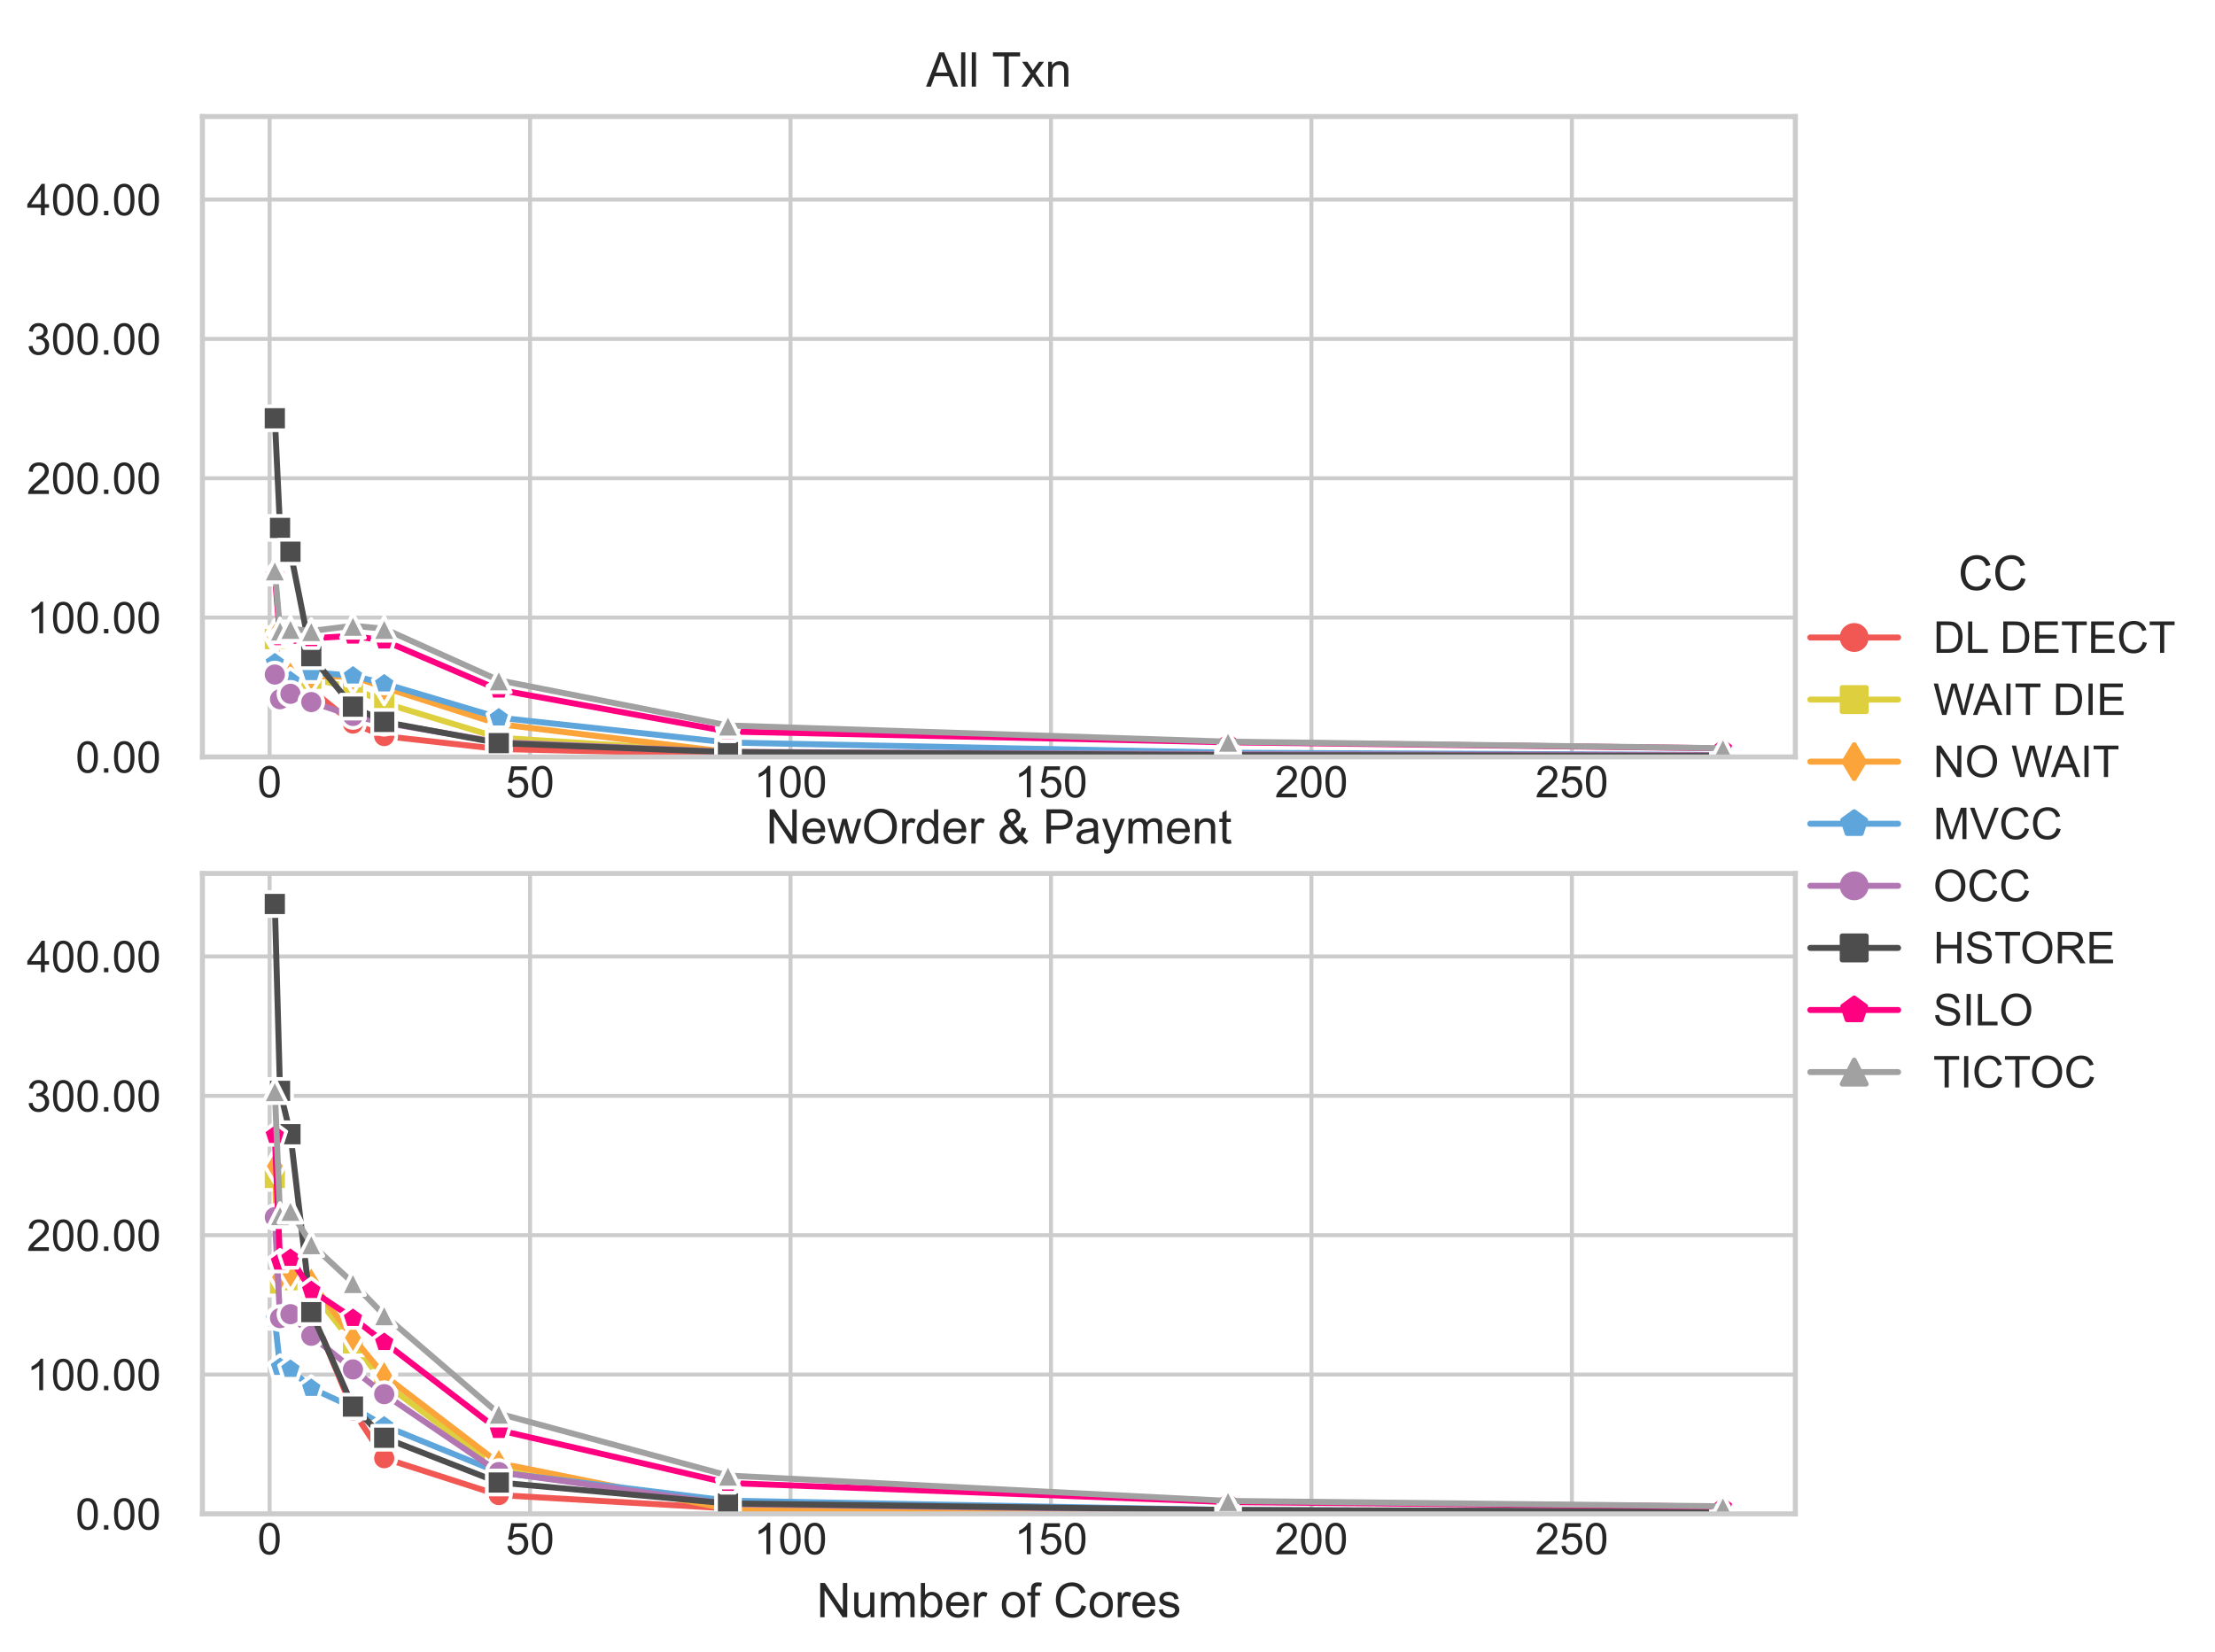 <?xml version="1.0" encoding="utf-8" standalone="no"?>
<!DOCTYPE svg PUBLIC "-//W3C//DTD SVG 1.1//EN"
  "http://www.w3.org/Graphics/SVG/1.1/DTD/svg11.dtd">
<!-- Created with matplotlib (https://matplotlib.org/) -->
<svg height="331.2pt" version="1.1" viewBox="0 0 444 331.2" width="444pt" xmlns="http://www.w3.org/2000/svg" xmlns:xlink="http://www.w3.org/1999/xlink">
 <defs>
  <style type="text/css">*{stroke-linecap:butt;stroke-linejoin:round;}</style>
 </defs>
 <g id="figure_1">
  <g id="patch_1">
   <path d="M 0 331.2 
L 444 331.2 
L 444 0 
L 0 0 
z
" style="fill:#ffffff;"/>
  </g>
  <g id="axes_1">
   <g id="patch_2">
    <path d="M 40.574 151.766 
L 359.88 151.766 
L 359.88 23.368 
L 40.574 23.368 
z
" style="fill:#ffffff;"/>
   </g>
   <g id="matplotlib.axis_1">
    <g id="xtick_1">
     <g id="line2d_1">
      <path clip-path="url(#p4f17897248)" d="M 54.044 151.766 
L 54.044 23.368 
" style="fill:none;stroke:#cccccc;stroke-linecap:round;stroke-width:0.8;"/>
     </g>
     <g id="text_1">
      <!-- 0 -->
      <g style="fill:#262626;" transform="translate(51.597 159.865)scale(0.088 -0.088)">
       <defs>
        <path d="M 4.156 35.297 
Q 4.156 48 6.766 55.734 
Q 9.375 63.484 14.516 67.672 
Q 19.672 71.875 27.484 71.875 
Q 33.25 71.875 37.594 69.547 
Q 41.938 67.234 44.766 62.859 
Q 47.609 58.5 49.219 52.219 
Q 50.828 45.953 50.828 35.297 
Q 50.828 22.703 48.234 14.969 
Q 45.656 7.234 40.5 3 
Q 35.359 -1.219 27.484 -1.219 
Q 17.141 -1.219 11.234 6.203 
Q 4.156 15.141 4.156 35.297 
z
M 13.188 35.297 
Q 13.188 17.672 17.312 11.828 
Q 21.438 6 27.484 6 
Q 33.547 6 37.672 11.859 
Q 41.797 17.719 41.797 35.297 
Q 41.797 52.984 37.672 58.781 
Q 33.547 64.594 27.391 64.594 
Q 21.344 64.594 17.719 59.469 
Q 13.188 52.938 13.188 35.297 
z
" id="ArialMT-48"/>
       </defs>
       <use xlink:href="#ArialMT-48"/>
      </g>
     </g>
    </g>
    <g id="xtick_2">
     <g id="line2d_2">
      <path clip-path="url(#p4f17897248)" d="M 106.252 151.766 
L 106.252 23.368 
" style="fill:none;stroke:#cccccc;stroke-linecap:round;stroke-width:0.8;"/>
     </g>
     <g id="text_2">
      <!-- 50 -->
      <g style="fill:#262626;" transform="translate(101.359 159.865)scale(0.088 -0.088)">
       <defs>
        <path d="M 4.156 18.75 
L 13.375 19.531 
Q 14.406 12.797 18.141 9.391 
Q 21.875 6 27.156 6 
Q 33.5 6 37.891 10.781 
Q 42.281 15.578 42.281 23.484 
Q 42.281 31 38.062 35.344 
Q 33.844 39.703 27 39.703 
Q 22.75 39.703 19.328 37.766 
Q 15.922 35.844 13.969 32.766 
L 5.719 33.844 
L 12.641 70.609 
L 48.25 70.609 
L 48.25 62.203 
L 19.672 62.203 
L 15.828 42.969 
Q 22.266 47.469 29.344 47.469 
Q 38.719 47.469 45.156 40.969 
Q 51.609 34.469 51.609 24.266 
Q 51.609 14.547 45.953 7.469 
Q 39.062 -1.219 27.156 -1.219 
Q 17.391 -1.219 11.203 4.25 
Q 5.031 9.719 4.156 18.75 
z
" id="ArialMT-53"/>
       </defs>
       <use xlink:href="#ArialMT-53"/>
       <use x="55.615" xlink:href="#ArialMT-48"/>
      </g>
     </g>
    </g>
    <g id="xtick_3">
     <g id="line2d_3">
      <path clip-path="url(#p4f17897248)" d="M 158.461 151.766 
L 158.461 23.368 
" style="fill:none;stroke:#cccccc;stroke-linecap:round;stroke-width:0.8;"/>
     </g>
     <g id="text_3">
      <!-- 100 -->
      <g style="fill:#262626;" transform="translate(151.12 159.865)scale(0.088 -0.088)">
       <defs>
        <path d="M 37.25 0 
L 28.469 0 
L 28.469 56 
Q 25.297 52.984 20.141 49.953 
Q 14.984 46.922 10.891 45.406 
L 10.891 53.906 
Q 18.266 57.375 23.781 62.297 
Q 29.297 67.234 31.594 71.875 
L 37.25 71.875 
z
" id="ArialMT-49"/>
       </defs>
       <use xlink:href="#ArialMT-49"/>
       <use x="55.615" xlink:href="#ArialMT-48"/>
       <use x="111.23" xlink:href="#ArialMT-48"/>
      </g>
     </g>
    </g>
    <g id="xtick_4">
     <g id="line2d_4">
      <path clip-path="url(#p4f17897248)" d="M 210.669 151.766 
L 210.669 23.368 
" style="fill:none;stroke:#cccccc;stroke-linecap:round;stroke-width:0.8;"/>
     </g>
     <g id="text_4">
      <!-- 150 -->
      <g style="fill:#262626;" transform="translate(203.328 159.865)scale(0.088 -0.088)">
       <use xlink:href="#ArialMT-49"/>
       <use x="55.615" xlink:href="#ArialMT-53"/>
       <use x="111.23" xlink:href="#ArialMT-48"/>
      </g>
     </g>
    </g>
    <g id="xtick_5">
     <g id="line2d_5">
      <path clip-path="url(#p4f17897248)" d="M 262.877 151.766 
L 262.877 23.368 
" style="fill:none;stroke:#cccccc;stroke-linecap:round;stroke-width:0.8;"/>
     </g>
     <g id="text_5">
      <!-- 200 -->
      <g style="fill:#262626;" transform="translate(255.537 159.865)scale(0.088 -0.088)">
       <defs>
        <path d="M 50.344 8.453 
L 50.344 0 
L 3.031 0 
Q 2.938 3.172 4.047 6.109 
Q 5.859 10.938 9.828 15.625 
Q 13.812 20.312 21.344 26.469 
Q 33.016 36.031 37.109 41.625 
Q 41.219 47.219 41.219 52.203 
Q 41.219 57.422 37.469 61 
Q 33.734 64.594 27.734 64.594 
Q 21.391 64.594 17.578 60.781 
Q 13.766 56.984 13.719 50.25 
L 4.688 51.172 
Q 5.609 61.281 11.656 66.578 
Q 17.719 71.875 27.938 71.875 
Q 38.234 71.875 44.234 66.156 
Q 50.25 60.453 50.25 52 
Q 50.25 47.703 48.484 43.547 
Q 46.734 39.406 42.656 34.812 
Q 38.578 30.219 29.109 22.219 
Q 21.188 15.578 18.938 13.203 
Q 16.703 10.844 15.234 8.453 
z
" id="ArialMT-50"/>
       </defs>
       <use xlink:href="#ArialMT-50"/>
       <use x="55.615" xlink:href="#ArialMT-48"/>
       <use x="111.23" xlink:href="#ArialMT-48"/>
      </g>
     </g>
    </g>
    <g id="xtick_6">
     <g id="line2d_6">
      <path clip-path="url(#p4f17897248)" d="M 315.085 151.766 
L 315.085 23.368 
" style="fill:none;stroke:#cccccc;stroke-linecap:round;stroke-width:0.8;"/>
     </g>
     <g id="text_6">
      <!-- 250 -->
      <g style="fill:#262626;" transform="translate(307.745 159.865)scale(0.088 -0.088)">
       <use xlink:href="#ArialMT-50"/>
       <use x="55.615" xlink:href="#ArialMT-53"/>
       <use x="111.23" xlink:href="#ArialMT-48"/>
      </g>
     </g>
    </g>
   </g>
   <g id="matplotlib.axis_2">
    <g id="ytick_1">
     <g id="line2d_7">
      <path clip-path="url(#p4f17897248)" d="M 40.574 151.766 
L 359.88 151.766 
" style="fill:none;stroke:#cccccc;stroke-linecap:round;stroke-width:0.8;"/>
     </g>
     <g id="text_7">
      <!-- 0.00 -->
      <g style="fill:#262626;" transform="translate(15.149 154.915)scale(0.088 -0.088)">
       <defs>
        <path d="M 9.078 0 
L 9.078 10.016 
L 19.094 10.016 
L 19.094 0 
z
" id="ArialMT-46"/>
       </defs>
       <use xlink:href="#ArialMT-48"/>
       <use x="55.615" xlink:href="#ArialMT-46"/>
       <use x="83.398" xlink:href="#ArialMT-48"/>
       <use x="139.014" xlink:href="#ArialMT-48"/>
      </g>
     </g>
    </g>
    <g id="ytick_2">
     <g id="line2d_8">
      <path clip-path="url(#p4f17897248)" d="M 40.574 123.826 
L 359.88 123.826 
" style="fill:none;stroke:#cccccc;stroke-linecap:round;stroke-width:0.8;"/>
     </g>
     <g id="text_8">
      <!-- 100.00 -->
      <g style="fill:#262626;" transform="translate(5.362 126.976)scale(0.088 -0.088)">
       <use xlink:href="#ArialMT-49"/>
       <use x="55.615" xlink:href="#ArialMT-48"/>
       <use x="111.23" xlink:href="#ArialMT-48"/>
       <use x="166.846" xlink:href="#ArialMT-46"/>
       <use x="194.629" xlink:href="#ArialMT-48"/>
       <use x="250.244" xlink:href="#ArialMT-48"/>
      </g>
     </g>
    </g>
    <g id="ytick_3">
     <g id="line2d_9">
      <path clip-path="url(#p4f17897248)" d="M 40.574 95.887 
L 359.88 95.887 
" style="fill:none;stroke:#cccccc;stroke-linecap:round;stroke-width:0.8;"/>
     </g>
     <g id="text_9">
      <!-- 200.00 -->
      <g style="fill:#262626;" transform="translate(5.362 99.036)scale(0.088 -0.088)">
       <use xlink:href="#ArialMT-50"/>
       <use x="55.615" xlink:href="#ArialMT-48"/>
       <use x="111.23" xlink:href="#ArialMT-48"/>
       <use x="166.846" xlink:href="#ArialMT-46"/>
       <use x="194.629" xlink:href="#ArialMT-48"/>
       <use x="250.244" xlink:href="#ArialMT-48"/>
      </g>
     </g>
    </g>
    <g id="ytick_4">
     <g id="line2d_10">
      <path clip-path="url(#p4f17897248)" d="M 40.574 67.947 
L 359.88 67.947 
" style="fill:none;stroke:#cccccc;stroke-linecap:round;stroke-width:0.8;"/>
     </g>
     <g id="text_10">
      <!-- 300.00 -->
      <g style="fill:#262626;" transform="translate(5.362 71.096)scale(0.088 -0.088)">
       <defs>
        <path d="M 4.203 18.891 
L 12.984 20.062 
Q 14.5 12.594 18.141 9.297 
Q 21.781 6 27 6 
Q 33.203 6 37.469 10.297 
Q 41.75 14.594 41.75 20.953 
Q 41.75 27 37.797 30.922 
Q 33.844 34.859 27.734 34.859 
Q 25.25 34.859 21.531 33.891 
L 22.516 41.609 
Q 23.391 41.5 23.922 41.5 
Q 29.547 41.5 34.031 44.422 
Q 38.531 47.359 38.531 53.469 
Q 38.531 58.297 35.25 61.469 
Q 31.984 64.656 26.812 64.656 
Q 21.688 64.656 18.266 61.422 
Q 14.844 58.203 13.875 51.766 
L 5.078 53.328 
Q 6.688 62.156 12.391 67.016 
Q 18.109 71.875 26.609 71.875 
Q 32.469 71.875 37.391 69.359 
Q 42.328 66.844 44.938 62.5 
Q 47.562 58.156 47.562 53.266 
Q 47.562 48.641 45.062 44.828 
Q 42.578 41.016 37.703 38.766 
Q 44.047 37.312 47.562 32.688 
Q 51.078 28.078 51.078 21.141 
Q 51.078 11.766 44.234 5.25 
Q 37.406 -1.266 26.953 -1.266 
Q 17.531 -1.266 11.297 4.344 
Q 5.078 9.969 4.203 18.891 
z
" id="ArialMT-51"/>
       </defs>
       <use xlink:href="#ArialMT-51"/>
       <use x="55.615" xlink:href="#ArialMT-48"/>
       <use x="111.23" xlink:href="#ArialMT-48"/>
       <use x="166.846" xlink:href="#ArialMT-46"/>
       <use x="194.629" xlink:href="#ArialMT-48"/>
       <use x="250.244" xlink:href="#ArialMT-48"/>
      </g>
     </g>
    </g>
    <g id="ytick_5">
     <g id="line2d_11">
      <path clip-path="url(#p4f17897248)" d="M 40.574 40.007 
L 359.88 40.007 
" style="fill:none;stroke:#cccccc;stroke-linecap:round;stroke-width:0.8;"/>
     </g>
     <g id="text_11">
      <!-- 400.00 -->
      <g style="fill:#262626;" transform="translate(5.362 43.157)scale(0.088 -0.088)">
       <defs>
        <path d="M 32.328 0 
L 32.328 17.141 
L 1.266 17.141 
L 1.266 25.203 
L 33.938 71.578 
L 41.109 71.578 
L 41.109 25.203 
L 50.781 25.203 
L 50.781 17.141 
L 41.109 17.141 
L 41.109 0 
z
M 32.328 25.203 
L 32.328 57.469 
L 9.906 25.203 
z
" id="ArialMT-52"/>
       </defs>
       <use xlink:href="#ArialMT-52"/>
       <use x="55.615" xlink:href="#ArialMT-48"/>
       <use x="111.23" xlink:href="#ArialMT-48"/>
       <use x="166.846" xlink:href="#ArialMT-46"/>
       <use x="194.629" xlink:href="#ArialMT-48"/>
       <use x="250.244" xlink:href="#ArialMT-48"/>
      </g>
     </g>
    </g>
    <g id="text_12">
     <!-- Thousand txn/s -->
     <g style="fill:#262626;" transform="translate(-0.546 120.384)rotate(-90)scale(0.096 -0.096)">
      <defs>
       <path d="M 25.922 0 
L 25.922 63.141 
L 2.344 63.141 
L 2.344 71.578 
L 59.078 71.578 
L 59.078 63.141 
L 35.406 63.141 
L 35.406 0 
z
" id="ArialMT-84"/>
       <path d="M 6.594 0 
L 6.594 71.578 
L 15.375 71.578 
L 15.375 45.906 
Q 21.531 53.031 30.906 53.031 
Q 36.672 53.031 40.922 50.75 
Q 45.172 48.484 47 44.484 
Q 48.828 40.484 48.828 32.859 
L 48.828 0 
L 40.047 0 
L 40.047 32.859 
Q 40.047 39.453 37.188 42.453 
Q 34.328 45.453 29.109 45.453 
Q 25.203 45.453 21.75 43.422 
Q 18.312 41.406 16.844 37.938 
Q 15.375 34.469 15.375 28.375 
L 15.375 0 
z
" id="ArialMT-104"/>
       <path d="M 3.328 25.922 
Q 3.328 40.328 11.328 47.266 
Q 18.016 53.031 27.641 53.031 
Q 38.328 53.031 45.109 46.016 
Q 51.906 39.016 51.906 26.656 
Q 51.906 16.656 48.906 10.906 
Q 45.906 5.172 40.156 2 
Q 34.422 -1.172 27.641 -1.172 
Q 16.75 -1.172 10.031 5.812 
Q 3.328 12.797 3.328 25.922 
z
M 12.359 25.922 
Q 12.359 15.969 16.703 11.016 
Q 21.047 6.062 27.641 6.062 
Q 34.188 6.062 38.531 11.031 
Q 42.875 16.016 42.875 26.219 
Q 42.875 35.844 38.5 40.797 
Q 34.125 45.75 27.641 45.75 
Q 21.047 45.75 16.703 40.812 
Q 12.359 35.891 12.359 25.922 
z
" id="ArialMT-111"/>
       <path d="M 40.578 0 
L 40.578 7.625 
Q 34.516 -1.172 24.125 -1.172 
Q 19.531 -1.172 15.547 0.578 
Q 11.578 2.344 9.641 5 
Q 7.719 7.672 6.938 11.531 
Q 6.391 14.109 6.391 19.734 
L 6.391 51.859 
L 15.188 51.859 
L 15.188 23.094 
Q 15.188 16.219 15.719 13.812 
Q 16.547 10.359 19.234 8.375 
Q 21.922 6.391 25.875 6.391 
Q 29.828 6.391 33.297 8.422 
Q 36.766 10.453 38.203 13.938 
Q 39.656 17.438 39.656 24.078 
L 39.656 51.859 
L 48.438 51.859 
L 48.438 0 
z
" id="ArialMT-117"/>
       <path d="M 3.078 15.484 
L 11.766 16.844 
Q 12.5 11.625 15.844 8.844 
Q 19.188 6.062 25.203 6.062 
Q 31.25 6.062 34.172 8.516 
Q 37.109 10.984 37.109 14.312 
Q 37.109 17.281 34.516 19 
Q 32.719 20.172 25.531 21.969 
Q 15.875 24.422 12.141 26.203 
Q 8.406 27.984 6.469 31.125 
Q 4.547 34.281 4.547 38.094 
Q 4.547 41.547 6.125 44.5 
Q 7.719 47.469 10.453 49.422 
Q 12.5 50.922 16.031 51.969 
Q 19.578 53.031 23.641 53.031 
Q 29.734 53.031 34.344 51.266 
Q 38.969 49.516 41.156 46.5 
Q 43.359 43.5 44.188 38.484 
L 35.594 37.312 
Q 35.016 41.312 32.203 43.547 
Q 29.391 45.797 24.266 45.797 
Q 18.219 45.797 15.625 43.797 
Q 13.031 41.797 13.031 39.109 
Q 13.031 37.406 14.109 36.031 
Q 15.188 34.625 17.484 33.688 
Q 18.797 33.203 25.25 31.453 
Q 34.578 28.953 38.25 27.359 
Q 41.938 25.781 44.031 22.75 
Q 46.141 19.734 46.141 15.234 
Q 46.141 10.844 43.578 6.953 
Q 41.016 3.078 36.172 0.953 
Q 31.344 -1.172 25.25 -1.172 
Q 15.141 -1.172 9.844 3.031 
Q 4.547 7.234 3.078 15.484 
z
" id="ArialMT-115"/>
       <path d="M 40.438 6.391 
Q 35.547 2.25 31.031 0.531 
Q 26.516 -1.172 21.344 -1.172 
Q 12.797 -1.172 8.203 3 
Q 3.609 7.172 3.609 13.672 
Q 3.609 17.484 5.344 20.625 
Q 7.078 23.781 9.891 25.688 
Q 12.703 27.594 16.219 28.562 
Q 18.797 29.25 24.031 29.891 
Q 34.672 31.156 39.703 32.906 
Q 39.75 34.719 39.75 35.203 
Q 39.75 40.578 37.25 42.781 
Q 33.891 45.75 27.25 45.75 
Q 21.047 45.75 18.094 43.578 
Q 15.141 41.406 13.719 35.891 
L 5.125 37.062 
Q 6.297 42.578 8.984 45.969 
Q 11.672 49.359 16.75 51.188 
Q 21.828 53.031 28.516 53.031 
Q 35.156 53.031 39.297 51.469 
Q 43.453 49.906 45.406 47.531 
Q 47.359 45.172 48.141 41.547 
Q 48.578 39.312 48.578 33.453 
L 48.578 21.734 
Q 48.578 9.469 49.141 6.219 
Q 49.703 2.984 51.375 0 
L 42.188 0 
Q 40.828 2.734 40.438 6.391 
z
M 39.703 26.031 
Q 34.906 24.078 25.344 22.703 
Q 19.922 21.922 17.672 20.938 
Q 15.438 19.969 14.203 18.094 
Q 12.984 16.219 12.984 13.922 
Q 12.984 10.406 15.641 8.062 
Q 18.312 5.719 23.438 5.719 
Q 28.516 5.719 32.469 7.938 
Q 36.422 10.156 38.281 14.016 
Q 39.703 17 39.703 22.797 
z
" id="ArialMT-97"/>
       <path d="M 6.594 0 
L 6.594 51.859 
L 14.5 51.859 
L 14.5 44.484 
Q 20.219 53.031 31 53.031 
Q 35.688 53.031 39.625 51.344 
Q 43.562 49.656 45.516 46.922 
Q 47.469 44.188 48.25 40.438 
Q 48.734 37.984 48.734 31.891 
L 48.734 0 
L 39.938 0 
L 39.938 31.547 
Q 39.938 36.922 38.906 39.578 
Q 37.891 42.234 35.281 43.812 
Q 32.672 45.406 29.156 45.406 
Q 23.531 45.406 19.453 41.844 
Q 15.375 38.281 15.375 28.328 
L 15.375 0 
z
" id="ArialMT-110"/>
       <path d="M 40.234 0 
L 40.234 6.547 
Q 35.297 -1.172 25.734 -1.172 
Q 19.531 -1.172 14.328 2.25 
Q 9.125 5.672 6.266 11.797 
Q 3.422 17.922 3.422 25.875 
Q 3.422 33.641 6 39.969 
Q 8.594 46.297 13.766 49.656 
Q 18.953 53.031 25.344 53.031 
Q 30.031 53.031 33.688 51.047 
Q 37.359 49.078 39.656 45.906 
L 39.656 71.578 
L 48.391 71.578 
L 48.391 0 
z
M 12.453 25.875 
Q 12.453 15.922 16.641 10.984 
Q 20.844 6.062 26.562 6.062 
Q 32.328 6.062 36.344 10.766 
Q 40.375 15.484 40.375 25.141 
Q 40.375 35.797 36.266 40.766 
Q 32.172 45.75 26.172 45.75 
Q 20.312 45.75 16.375 40.969 
Q 12.453 36.188 12.453 25.875 
z
" id="ArialMT-100"/>
       <path id="ArialMT-32"/>
       <path d="M 25.781 7.859 
L 27.047 0.094 
Q 23.344 -0.688 20.406 -0.688 
Q 15.625 -0.688 12.984 0.828 
Q 10.359 2.344 9.281 4.812 
Q 8.203 7.281 8.203 15.188 
L 8.203 45.016 
L 1.766 45.016 
L 1.766 51.859 
L 8.203 51.859 
L 8.203 64.703 
L 16.938 69.969 
L 16.938 51.859 
L 25.781 51.859 
L 25.781 45.016 
L 16.938 45.016 
L 16.938 14.703 
Q 16.938 10.938 17.406 9.859 
Q 17.875 8.797 18.922 8.156 
Q 19.969 7.516 21.922 7.516 
Q 23.391 7.516 25.781 7.859 
z
" id="ArialMT-116"/>
       <path d="M 0.734 0 
L 19.672 26.953 
L 2.156 51.859 
L 13.141 51.859 
L 21.094 39.703 
Q 23.344 36.234 24.703 33.891 
Q 26.859 37.109 28.656 39.594 
L 37.406 51.859 
L 47.906 51.859 
L 29.984 27.438 
L 49.266 0 
L 38.484 0 
L 27.828 16.109 
L 25 20.453 
L 11.375 0 
z
" id="ArialMT-120"/>
       <path d="M 0 -1.219 
L 20.75 72.797 
L 27.781 72.797 
L 7.078 -1.219 
z
" id="ArialMT-47"/>
      </defs>
      <use xlink:href="#ArialMT-84"/>
      <use x="61.084" xlink:href="#ArialMT-104"/>
      <use x="116.699" xlink:href="#ArialMT-111"/>
      <use x="172.314" xlink:href="#ArialMT-117"/>
      <use x="227.93" xlink:href="#ArialMT-115"/>
      <use x="277.93" xlink:href="#ArialMT-97"/>
      <use x="333.545" xlink:href="#ArialMT-110"/>
      <use x="389.16" xlink:href="#ArialMT-100"/>
      <use x="444.775" xlink:href="#ArialMT-32"/>
      <use x="472.559" xlink:href="#ArialMT-116"/>
      <use x="500.342" xlink:href="#ArialMT-120"/>
      <use x="550.342" xlink:href="#ArialMT-110"/>
      <use x="605.957" xlink:href="#ArialMT-47"/>
      <use x="633.74" xlink:href="#ArialMT-115"/>
     </g>
    </g>
   </g>
   <g id="line2d_12">
    <path clip-path="url(#p4f17897248)" d="M 55.088 127.892 
L 56.133 136.185 
L 58.221 135.71 
L 62.398 138.249 
L 70.751 145.076 
L 77.016 147.584 
L 99.987 150.181 
L 145.931 151.224 
L 246.17 151.642 
L 345.366 151.763 
" style="fill:none;stroke:#f15854;stroke-linecap:round;stroke-width:1.2;"/>
    <defs>
     <path d="M 0 2.4 
C 0.636 2.4 1.247 2.147 1.697 1.697 
C 2.147 1.247 2.4 0.636 2.4 0 
C 2.4 -0.636 2.147 -1.247 1.697 -1.697 
C 1.247 -2.147 0.636 -2.4 0 -2.4 
C -0.636 -2.4 -1.247 -2.147 -1.697 -1.697 
C -2.147 -1.247 -2.4 -0.636 -2.4 0 
C -2.4 0.636 -2.147 1.247 -1.697 1.697 
C -1.247 2.147 -0.636 2.4 0 2.4 
z
" id="m656e321cc9" style="stroke:#ffffff;stroke-width:0.75;"/>
    </defs>
    <g clip-path="url(#p4f17897248)">
     <use style="fill:#f15854;stroke:#ffffff;stroke-width:0.75;" x="55.088" xlink:href="#m656e321cc9" y="127.892"/>
     <use style="fill:#f15854;stroke:#ffffff;stroke-width:0.75;" x="56.133" xlink:href="#m656e321cc9" y="136.185"/>
     <use style="fill:#f15854;stroke:#ffffff;stroke-width:0.75;" x="58.221" xlink:href="#m656e321cc9" y="135.71"/>
     <use style="fill:#f15854;stroke:#ffffff;stroke-width:0.75;" x="62.398" xlink:href="#m656e321cc9" y="138.249"/>
     <use style="fill:#f15854;stroke:#ffffff;stroke-width:0.75;" x="70.751" xlink:href="#m656e321cc9" y="145.076"/>
     <use style="fill:#f15854;stroke:#ffffff;stroke-width:0.75;" x="77.016" xlink:href="#m656e321cc9" y="147.584"/>
     <use style="fill:#f15854;stroke:#ffffff;stroke-width:0.75;" x="99.987" xlink:href="#m656e321cc9" y="150.181"/>
     <use style="fill:#f15854;stroke:#ffffff;stroke-width:0.75;" x="145.931" xlink:href="#m656e321cc9" y="151.224"/>
     <use style="fill:#f15854;stroke:#ffffff;stroke-width:0.75;" x="246.17" xlink:href="#m656e321cc9" y="151.642"/>
     <use style="fill:#f15854;stroke:#ffffff;stroke-width:0.75;" x="345.366" xlink:href="#m656e321cc9" y="151.763"/>
    </g>
   </g>
   <g id="line2d_13">
    <path clip-path="url(#p4f17897248)" d="M 55.088 128.144 
L 56.133 136.238 
L 58.221 135.71 
L 62.398 136.095 
L 70.751 137.858 
L 77.016 140.953 
L 99.987 147.918 
L 145.931 150.806 
L 246.17 151.509 
L 345.366 151.636 
" style="fill:none;stroke:#decf3f;stroke-linecap:round;stroke-width:1.2;"/>
    <defs>
     <path d="M -2.4 2.4 
L 2.4 2.4 
L 2.4 -2.4 
L -2.4 -2.4 
z
" id="m16482fc6fc" style="stroke:#ffffff;stroke-linejoin:miter;stroke-width:0.75;"/>
    </defs>
    <g clip-path="url(#p4f17897248)">
     <use style="fill:#decf3f;stroke:#ffffff;stroke-linejoin:miter;stroke-width:0.75;" x="55.088" xlink:href="#m16482fc6fc" y="128.144"/>
     <use style="fill:#decf3f;stroke:#ffffff;stroke-linejoin:miter;stroke-width:0.75;" x="56.133" xlink:href="#m16482fc6fc" y="136.238"/>
     <use style="fill:#decf3f;stroke:#ffffff;stroke-linejoin:miter;stroke-width:0.75;" x="58.221" xlink:href="#m16482fc6fc" y="135.71"/>
     <use style="fill:#decf3f;stroke:#ffffff;stroke-linejoin:miter;stroke-width:0.75;" x="62.398" xlink:href="#m16482fc6fc" y="136.095"/>
     <use style="fill:#decf3f;stroke:#ffffff;stroke-linejoin:miter;stroke-width:0.75;" x="70.751" xlink:href="#m16482fc6fc" y="137.858"/>
     <use style="fill:#decf3f;stroke:#ffffff;stroke-linejoin:miter;stroke-width:0.75;" x="77.016" xlink:href="#m16482fc6fc" y="140.953"/>
     <use style="fill:#decf3f;stroke:#ffffff;stroke-linejoin:miter;stroke-width:0.75;" x="99.987" xlink:href="#m16482fc6fc" y="147.918"/>
     <use style="fill:#decf3f;stroke:#ffffff;stroke-linejoin:miter;stroke-width:0.75;" x="145.931" xlink:href="#m16482fc6fc" y="150.806"/>
     <use style="fill:#decf3f;stroke:#ffffff;stroke-linejoin:miter;stroke-width:0.75;" x="246.17" xlink:href="#m16482fc6fc" y="151.509"/>
     <use style="fill:#decf3f;stroke:#ffffff;stroke-linejoin:miter;stroke-width:0.75;" x="345.366" xlink:href="#m16482fc6fc" y="151.636"/>
    </g>
   </g>
   <g id="line2d_14">
    <path clip-path="url(#p4f17897248)" d="M 55.088 127.68 
L 56.133 136.001 
L 58.221 135.497 
L 62.398 135.606 
L 70.751 135.664 
L 77.016 137.836 
L 99.987 145.186 
L 145.931 150.771 
L 246.17 151.579 
L 345.366 151.684 
" style="fill:none;stroke:#faa43a;stroke-linecap:round;stroke-width:1.2;"/>
    <defs>
     <path d="M 0 3.394 
L 2.036 0 
L 0 -3.394 
L -2.036 0 
z
" id="ma5f3b96571" style="stroke:#ffffff;stroke-linejoin:miter;stroke-width:0.75;"/>
    </defs>
    <g clip-path="url(#p4f17897248)">
     <use style="fill:#faa43a;stroke:#ffffff;stroke-linejoin:miter;stroke-width:0.75;" x="55.088" xlink:href="#ma5f3b96571" y="127.68"/>
     <use style="fill:#faa43a;stroke:#ffffff;stroke-linejoin:miter;stroke-width:0.75;" x="56.133" xlink:href="#ma5f3b96571" y="136.001"/>
     <use style="fill:#faa43a;stroke:#ffffff;stroke-linejoin:miter;stroke-width:0.75;" x="58.221" xlink:href="#ma5f3b96571" y="135.497"/>
     <use style="fill:#faa43a;stroke:#ffffff;stroke-linejoin:miter;stroke-width:0.75;" x="62.398" xlink:href="#ma5f3b96571" y="135.606"/>
     <use style="fill:#faa43a;stroke:#ffffff;stroke-linejoin:miter;stroke-width:0.75;" x="70.751" xlink:href="#ma5f3b96571" y="135.664"/>
     <use style="fill:#faa43a;stroke:#ffffff;stroke-linejoin:miter;stroke-width:0.75;" x="77.016" xlink:href="#ma5f3b96571" y="137.836"/>
     <use style="fill:#faa43a;stroke:#ffffff;stroke-linejoin:miter;stroke-width:0.75;" x="99.987" xlink:href="#ma5f3b96571" y="145.186"/>
     <use style="fill:#faa43a;stroke:#ffffff;stroke-linejoin:miter;stroke-width:0.75;" x="145.931" xlink:href="#ma5f3b96571" y="150.771"/>
     <use style="fill:#faa43a;stroke:#ffffff;stroke-linejoin:miter;stroke-width:0.75;" x="246.17" xlink:href="#ma5f3b96571" y="151.579"/>
     <use style="fill:#faa43a;stroke:#ffffff;stroke-linejoin:miter;stroke-width:0.75;" x="345.366" xlink:href="#ma5f3b96571" y="151.684"/>
    </g>
   </g>
   <g id="line2d_15">
    <path clip-path="url(#p4f17897248)" d="M 55.088 132.838 
L 56.133 137.452 
L 58.221 136.436 
L 62.398 134.797 
L 70.751 135.484 
L 77.016 137.063 
L 99.987 143.889 
L 145.931 148.878 
L 246.17 150.92 
L 345.366 151.372 
" style="fill:none;stroke:#5da5da;stroke-linecap:round;stroke-width:1.2;"/>
    <defs>
     <path d="M 0 -2.4 
L -2.283 -0.742 
L -1.411 1.942 
L 1.411 1.942 
L 2.283 -0.742 
z
" id="mcb29c1aff2" style="stroke:#ffffff;stroke-linejoin:miter;stroke-width:0.75;"/>
    </defs>
    <g clip-path="url(#p4f17897248)">
     <use style="fill:#5da5da;stroke:#ffffff;stroke-linejoin:miter;stroke-width:0.75;" x="55.088" xlink:href="#mcb29c1aff2" y="132.838"/>
     <use style="fill:#5da5da;stroke:#ffffff;stroke-linejoin:miter;stroke-width:0.75;" x="56.133" xlink:href="#mcb29c1aff2" y="137.452"/>
     <use style="fill:#5da5da;stroke:#ffffff;stroke-linejoin:miter;stroke-width:0.75;" x="58.221" xlink:href="#mcb29c1aff2" y="136.436"/>
     <use style="fill:#5da5da;stroke:#ffffff;stroke-linejoin:miter;stroke-width:0.75;" x="62.398" xlink:href="#mcb29c1aff2" y="134.797"/>
     <use style="fill:#5da5da;stroke:#ffffff;stroke-linejoin:miter;stroke-width:0.75;" x="70.751" xlink:href="#mcb29c1aff2" y="135.484"/>
     <use style="fill:#5da5da;stroke:#ffffff;stroke-linejoin:miter;stroke-width:0.75;" x="77.016" xlink:href="#mcb29c1aff2" y="137.063"/>
     <use style="fill:#5da5da;stroke:#ffffff;stroke-linejoin:miter;stroke-width:0.75;" x="99.987" xlink:href="#mcb29c1aff2" y="143.889"/>
     <use style="fill:#5da5da;stroke:#ffffff;stroke-linejoin:miter;stroke-width:0.75;" x="145.931" xlink:href="#mcb29c1aff2" y="148.878"/>
     <use style="fill:#5da5da;stroke:#ffffff;stroke-linejoin:miter;stroke-width:0.75;" x="246.17" xlink:href="#mcb29c1aff2" y="150.92"/>
     <use style="fill:#5da5da;stroke:#ffffff;stroke-linejoin:miter;stroke-width:0.75;" x="345.366" xlink:href="#mcb29c1aff2" y="151.372"/>
    </g>
   </g>
   <g id="line2d_16">
    <path clip-path="url(#p4f17897248)" d="M 55.088 135.245 
L 56.133 140.191 
L 58.221 139.109 
L 62.398 140.763 
L 70.751 143.547 
L 77.016 144.911 
L 99.987 148.817 
L 145.931 150.743 
L 246.17 151.226 
L 345.366 151.385 
" style="fill:none;stroke:#b276b2;stroke-linecap:round;stroke-width:1.2;"/>
    <defs>
     <path d="M 0 2.4 
C 0.636 2.4 1.247 2.147 1.697 1.697 
C 2.147 1.247 2.4 0.636 2.4 0 
C 2.4 -0.636 2.147 -1.247 1.697 -1.697 
C 1.247 -2.147 0.636 -2.4 0 -2.4 
C -0.636 -2.4 -1.247 -2.147 -1.697 -1.697 
C -2.147 -1.247 -2.4 -0.636 -2.4 0 
C -2.4 0.636 -2.147 1.247 -1.697 1.697 
C -1.247 2.147 -0.636 2.4 0 2.4 
z
" id="m764dfcfc86" style="stroke:#ffffff;stroke-width:0.75;"/>
    </defs>
    <g clip-path="url(#p4f17897248)">
     <use style="fill:#b276b2;stroke:#ffffff;stroke-width:0.75;" x="55.088" xlink:href="#m764dfcfc86" y="135.245"/>
     <use style="fill:#b276b2;stroke:#ffffff;stroke-width:0.75;" x="56.133" xlink:href="#m764dfcfc86" y="140.191"/>
     <use style="fill:#b276b2;stroke:#ffffff;stroke-width:0.75;" x="58.221" xlink:href="#m764dfcfc86" y="139.109"/>
     <use style="fill:#b276b2;stroke:#ffffff;stroke-width:0.75;" x="62.398" xlink:href="#m764dfcfc86" y="140.763"/>
     <use style="fill:#b276b2;stroke:#ffffff;stroke-width:0.75;" x="70.751" xlink:href="#m764dfcfc86" y="143.547"/>
     <use style="fill:#b276b2;stroke:#ffffff;stroke-width:0.75;" x="77.016" xlink:href="#m764dfcfc86" y="144.911"/>
     <use style="fill:#b276b2;stroke:#ffffff;stroke-width:0.75;" x="99.987" xlink:href="#m764dfcfc86" y="148.817"/>
     <use style="fill:#b276b2;stroke:#ffffff;stroke-width:0.75;" x="145.931" xlink:href="#m764dfcfc86" y="150.743"/>
     <use style="fill:#b276b2;stroke:#ffffff;stroke-width:0.75;" x="246.17" xlink:href="#m764dfcfc86" y="151.226"/>
     <use style="fill:#b276b2;stroke:#ffffff;stroke-width:0.75;" x="345.366" xlink:href="#m764dfcfc86" y="151.385"/>
    </g>
   </g>
   <g id="line2d_17">
    <path clip-path="url(#p4f17897248)" d="M 55.088 83.862 
L 56.133 105.847 
L 58.221 110.621 
L 62.398 131.563 
L 70.751 141.677 
L 77.016 144.738 
L 99.987 148.998 
L 145.931 150.797 
L 246.17 151.395 
L 345.366 151.548 
" style="fill:none;stroke:#4d4d4d;stroke-linecap:round;stroke-width:1.2;"/>
    <defs>
     <path d="M -2.4 2.4 
L 2.4 2.4 
L 2.4 -2.4 
L -2.4 -2.4 
z
" id="m97f0f0dcf1" style="stroke:#ffffff;stroke-linejoin:miter;stroke-width:0.75;"/>
    </defs>
    <g clip-path="url(#p4f17897248)">
     <use style="fill:#4d4d4d;stroke:#ffffff;stroke-linejoin:miter;stroke-width:0.75;" x="55.088" xlink:href="#m97f0f0dcf1" y="83.862"/>
     <use style="fill:#4d4d4d;stroke:#ffffff;stroke-linejoin:miter;stroke-width:0.75;" x="56.133" xlink:href="#m97f0f0dcf1" y="105.847"/>
     <use style="fill:#4d4d4d;stroke:#ffffff;stroke-linejoin:miter;stroke-width:0.75;" x="58.221" xlink:href="#m97f0f0dcf1" y="110.621"/>
     <use style="fill:#4d4d4d;stroke:#ffffff;stroke-linejoin:miter;stroke-width:0.75;" x="62.398" xlink:href="#m97f0f0dcf1" y="131.563"/>
     <use style="fill:#4d4d4d;stroke:#ffffff;stroke-linejoin:miter;stroke-width:0.75;" x="70.751" xlink:href="#m97f0f0dcf1" y="141.677"/>
     <use style="fill:#4d4d4d;stroke:#ffffff;stroke-linejoin:miter;stroke-width:0.75;" x="77.016" xlink:href="#m97f0f0dcf1" y="144.738"/>
     <use style="fill:#4d4d4d;stroke:#ffffff;stroke-linejoin:miter;stroke-width:0.75;" x="99.987" xlink:href="#m97f0f0dcf1" y="148.998"/>
     <use style="fill:#4d4d4d;stroke:#ffffff;stroke-linejoin:miter;stroke-width:0.75;" x="145.931" xlink:href="#m97f0f0dcf1" y="150.797"/>
     <use style="fill:#4d4d4d;stroke:#ffffff;stroke-linejoin:miter;stroke-width:0.75;" x="246.17" xlink:href="#m97f0f0dcf1" y="151.395"/>
     <use style="fill:#4d4d4d;stroke:#ffffff;stroke-linejoin:miter;stroke-width:0.75;" x="345.366" xlink:href="#m97f0f0dcf1" y="151.548"/>
    </g>
   </g>
   <g id="line2d_18">
    <path clip-path="url(#p4f17897248)" d="M 55.088 115.265 
L 56.133 127.785 
L 58.221 127.513 
L 62.398 127.988 
L 70.751 127.478 
L 77.016 128.457 
L 99.987 138.3 
L 145.931 146.673 
L 246.17 148.829 
L 345.366 150.035 
" style="fill:none;stroke:#ff0080;stroke-linecap:round;stroke-width:1.2;"/>
    <defs>
     <path d="M 0 -2.4 
L -2.283 -0.742 
L -1.411 1.942 
L 1.411 1.942 
L 2.283 -0.742 
z
" id="m0d47b034c0" style="stroke:#ffffff;stroke-linejoin:miter;stroke-width:0.75;"/>
    </defs>
    <g clip-path="url(#p4f17897248)">
     <use style="fill:#ff0080;stroke:#ffffff;stroke-linejoin:miter;stroke-width:0.75;" x="55.088" xlink:href="#m0d47b034c0" y="115.265"/>
     <use style="fill:#ff0080;stroke:#ffffff;stroke-linejoin:miter;stroke-width:0.75;" x="56.133" xlink:href="#m0d47b034c0" y="127.785"/>
     <use style="fill:#ff0080;stroke:#ffffff;stroke-linejoin:miter;stroke-width:0.75;" x="58.221" xlink:href="#m0d47b034c0" y="127.513"/>
     <use style="fill:#ff0080;stroke:#ffffff;stroke-linejoin:miter;stroke-width:0.75;" x="62.398" xlink:href="#m0d47b034c0" y="127.988"/>
     <use style="fill:#ff0080;stroke:#ffffff;stroke-linejoin:miter;stroke-width:0.75;" x="70.751" xlink:href="#m0d47b034c0" y="127.478"/>
     <use style="fill:#ff0080;stroke:#ffffff;stroke-linejoin:miter;stroke-width:0.75;" x="77.016" xlink:href="#m0d47b034c0" y="128.457"/>
     <use style="fill:#ff0080;stroke:#ffffff;stroke-linejoin:miter;stroke-width:0.75;" x="99.987" xlink:href="#m0d47b034c0" y="138.3"/>
     <use style="fill:#ff0080;stroke:#ffffff;stroke-linejoin:miter;stroke-width:0.75;" x="145.931" xlink:href="#m0d47b034c0" y="146.673"/>
     <use style="fill:#ff0080;stroke:#ffffff;stroke-linejoin:miter;stroke-width:0.75;" x="246.17" xlink:href="#m0d47b034c0" y="148.829"/>
     <use style="fill:#ff0080;stroke:#ffffff;stroke-linejoin:miter;stroke-width:0.75;" x="345.366" xlink:href="#m0d47b034c0" y="150.035"/>
    </g>
   </g>
   <g id="line2d_19">
    <path clip-path="url(#p4f17897248)" d="M 55.088 114.349 
L 56.133 126.401 
L 58.221 126.07 
L 62.398 126.516 
L 70.751 125.46 
L 77.016 126.067 
L 99.987 136.395 
L 145.931 145.457 
L 246.17 148.701 
L 345.366 150.013 
" style="fill:none;stroke:#a1a1a1;stroke-linecap:round;stroke-width:1.2;"/>
    <defs>
     <path d="M 0 -2.4 
L -2.4 2.4 
L 2.4 2.4 
z
" id="m04f1cd2ebc" style="stroke:#ffffff;stroke-linejoin:miter;stroke-width:0.75;"/>
    </defs>
    <g clip-path="url(#p4f17897248)">
     <use style="fill:#a1a1a1;stroke:#ffffff;stroke-linejoin:miter;stroke-width:0.75;" x="55.088" xlink:href="#m04f1cd2ebc" y="114.349"/>
     <use style="fill:#a1a1a1;stroke:#ffffff;stroke-linejoin:miter;stroke-width:0.75;" x="56.133" xlink:href="#m04f1cd2ebc" y="126.401"/>
     <use style="fill:#a1a1a1;stroke:#ffffff;stroke-linejoin:miter;stroke-width:0.75;" x="58.221" xlink:href="#m04f1cd2ebc" y="126.07"/>
     <use style="fill:#a1a1a1;stroke:#ffffff;stroke-linejoin:miter;stroke-width:0.75;" x="62.398" xlink:href="#m04f1cd2ebc" y="126.516"/>
     <use style="fill:#a1a1a1;stroke:#ffffff;stroke-linejoin:miter;stroke-width:0.75;" x="70.751" xlink:href="#m04f1cd2ebc" y="125.46"/>
     <use style="fill:#a1a1a1;stroke:#ffffff;stroke-linejoin:miter;stroke-width:0.75;" x="77.016" xlink:href="#m04f1cd2ebc" y="126.067"/>
     <use style="fill:#a1a1a1;stroke:#ffffff;stroke-linejoin:miter;stroke-width:0.75;" x="99.987" xlink:href="#m04f1cd2ebc" y="136.395"/>
     <use style="fill:#a1a1a1;stroke:#ffffff;stroke-linejoin:miter;stroke-width:0.75;" x="145.931" xlink:href="#m04f1cd2ebc" y="145.457"/>
     <use style="fill:#a1a1a1;stroke:#ffffff;stroke-linejoin:miter;stroke-width:0.75;" x="246.17" xlink:href="#m04f1cd2ebc" y="148.701"/>
     <use style="fill:#a1a1a1;stroke:#ffffff;stroke-linejoin:miter;stroke-width:0.75;" x="345.366" xlink:href="#m04f1cd2ebc" y="150.013"/>
    </g>
   </g>
   <g id="line2d_20"/>
   <g id="line2d_21"/>
   <g id="line2d_22"/>
   <g id="line2d_23"/>
   <g id="line2d_24"/>
   <g id="line2d_25"/>
   <g id="line2d_26"/>
   <g id="line2d_27"/>
   <g id="patch_3">
    <path d="M 40.574 151.766 
L 40.574 23.368 
" style="fill:none;stroke:#cccccc;stroke-linecap:square;stroke-linejoin:miter;"/>
   </g>
   <g id="patch_4">
    <path d="M 359.88 151.766 
L 359.88 23.368 
" style="fill:none;stroke:#cccccc;stroke-linecap:square;stroke-linejoin:miter;"/>
   </g>
   <g id="patch_5">
    <path d="M 40.574 151.766 
L 359.88 151.766 
" style="fill:none;stroke:#cccccc;stroke-linecap:square;stroke-linejoin:miter;"/>
   </g>
   <g id="patch_6">
    <path d="M 40.574 23.368 
L 359.88 23.368 
" style="fill:none;stroke:#cccccc;stroke-linecap:square;stroke-linejoin:miter;"/>
   </g>
   <g id="text_13">
    <!-- All Txn -->
    <g style="fill:#262626;" transform="translate(185.642 17.368)scale(0.096 -0.096)">
     <defs>
      <path d="M -0.141 0 
L 27.344 71.578 
L 37.547 71.578 
L 66.844 0 
L 56.062 0 
L 47.703 21.688 
L 17.781 21.688 
L 9.906 0 
z
M 20.516 29.391 
L 44.781 29.391 
L 37.312 49.219 
Q 33.891 58.25 32.234 64.062 
Q 30.859 57.172 28.375 50.391 
z
" id="ArialMT-65"/>
      <path d="M 6.391 0 
L 6.391 71.578 
L 15.188 71.578 
L 15.188 0 
z
" id="ArialMT-108"/>
     </defs>
     <use xlink:href="#ArialMT-65"/>
     <use x="66.699" xlink:href="#ArialMT-108"/>
     <use x="88.916" xlink:href="#ArialMT-108"/>
     <use x="111.133" xlink:href="#ArialMT-32"/>
     <use x="137.166" xlink:href="#ArialMT-84"/>
     <use x="198.25" xlink:href="#ArialMT-120"/>
     <use x="248.25" xlink:href="#ArialMT-110"/>
    </g>
   </g>
  </g>
  <g id="axes_2">
   <g id="patch_7">
    <path d="M 40.574 303.532 
L 359.88 303.532 
L 359.88 175.134 
L 40.574 175.134 
z
" style="fill:#ffffff;"/>
   </g>
   <g id="matplotlib.axis_3">
    <g id="xtick_7">
     <g id="line2d_28">
      <path clip-path="url(#pf27a912a4d)" d="M 54.044 303.532 
L 54.044 175.134 
" style="fill:none;stroke:#cccccc;stroke-linecap:round;stroke-width:0.8;"/>
     </g>
     <g id="text_14">
      <!-- 0 -->
      <g style="fill:#262626;" transform="translate(51.597 311.631)scale(0.088 -0.088)">
       <use xlink:href="#ArialMT-48"/>
      </g>
     </g>
    </g>
    <g id="xtick_8">
     <g id="line2d_29">
      <path clip-path="url(#pf27a912a4d)" d="M 106.252 303.532 
L 106.252 175.134 
" style="fill:none;stroke:#cccccc;stroke-linecap:round;stroke-width:0.8;"/>
     </g>
     <g id="text_15">
      <!-- 50 -->
      <g style="fill:#262626;" transform="translate(101.359 311.631)scale(0.088 -0.088)">
       <use xlink:href="#ArialMT-53"/>
       <use x="55.615" xlink:href="#ArialMT-48"/>
      </g>
     </g>
    </g>
    <g id="xtick_9">
     <g id="line2d_30">
      <path clip-path="url(#pf27a912a4d)" d="M 158.461 303.532 
L 158.461 175.134 
" style="fill:none;stroke:#cccccc;stroke-linecap:round;stroke-width:0.8;"/>
     </g>
     <g id="text_16">
      <!-- 100 -->
      <g style="fill:#262626;" transform="translate(151.12 311.631)scale(0.088 -0.088)">
       <use xlink:href="#ArialMT-49"/>
       <use x="55.615" xlink:href="#ArialMT-48"/>
       <use x="111.23" xlink:href="#ArialMT-48"/>
      </g>
     </g>
    </g>
    <g id="xtick_10">
     <g id="line2d_31">
      <path clip-path="url(#pf27a912a4d)" d="M 210.669 303.532 
L 210.669 175.134 
" style="fill:none;stroke:#cccccc;stroke-linecap:round;stroke-width:0.8;"/>
     </g>
     <g id="text_17">
      <!-- 150 -->
      <g style="fill:#262626;" transform="translate(203.328 311.631)scale(0.088 -0.088)">
       <use xlink:href="#ArialMT-49"/>
       <use x="55.615" xlink:href="#ArialMT-53"/>
       <use x="111.23" xlink:href="#ArialMT-48"/>
      </g>
     </g>
    </g>
    <g id="xtick_11">
     <g id="line2d_32">
      <path clip-path="url(#pf27a912a4d)" d="M 262.877 303.532 
L 262.877 175.134 
" style="fill:none;stroke:#cccccc;stroke-linecap:round;stroke-width:0.8;"/>
     </g>
     <g id="text_18">
      <!-- 200 -->
      <g style="fill:#262626;" transform="translate(255.537 311.631)scale(0.088 -0.088)">
       <use xlink:href="#ArialMT-50"/>
       <use x="55.615" xlink:href="#ArialMT-48"/>
       <use x="111.23" xlink:href="#ArialMT-48"/>
      </g>
     </g>
    </g>
    <g id="xtick_12">
     <g id="line2d_33">
      <path clip-path="url(#pf27a912a4d)" d="M 315.085 303.532 
L 315.085 175.134 
" style="fill:none;stroke:#cccccc;stroke-linecap:round;stroke-width:0.8;"/>
     </g>
     <g id="text_19">
      <!-- 250 -->
      <g style="fill:#262626;" transform="translate(307.745 311.631)scale(0.088 -0.088)">
       <use xlink:href="#ArialMT-50"/>
       <use x="55.615" xlink:href="#ArialMT-53"/>
       <use x="111.23" xlink:href="#ArialMT-48"/>
      </g>
     </g>
    </g>
    <g id="text_20">
     <!-- Number of Cores -->
     <g style="fill:#262626;" transform="translate(163.683 324.251)scale(0.096 -0.096)">
      <defs>
       <path d="M 7.625 0 
L 7.625 71.578 
L 17.328 71.578 
L 54.938 15.375 
L 54.938 71.578 
L 64.016 71.578 
L 64.016 0 
L 54.297 0 
L 16.703 56.25 
L 16.703 0 
z
" id="ArialMT-78"/>
       <path d="M 6.594 0 
L 6.594 51.859 
L 14.453 51.859 
L 14.453 44.578 
Q 16.891 48.391 20.938 50.703 
Q 25 53.031 30.172 53.031 
Q 35.938 53.031 39.625 50.641 
Q 43.312 48.25 44.828 43.953 
Q 50.984 53.031 60.844 53.031 
Q 68.562 53.031 72.703 48.75 
Q 76.859 44.484 76.859 35.594 
L 76.859 0 
L 68.109 0 
L 68.109 32.672 
Q 68.109 37.938 67.25 40.25 
Q 66.406 42.578 64.156 43.984 
Q 61.922 45.406 58.891 45.406 
Q 53.422 45.406 49.797 41.766 
Q 46.188 38.141 46.188 30.125 
L 46.188 0 
L 37.406 0 
L 37.406 33.688 
Q 37.406 39.547 35.25 42.469 
Q 33.109 45.406 28.219 45.406 
Q 24.516 45.406 21.359 43.453 
Q 18.219 41.5 16.797 37.734 
Q 15.375 33.984 15.375 26.906 
L 15.375 0 
z
" id="ArialMT-109"/>
       <path d="M 14.703 0 
L 6.547 0 
L 6.547 71.578 
L 15.328 71.578 
L 15.328 46.047 
Q 20.906 53.031 29.547 53.031 
Q 34.328 53.031 38.594 51.094 
Q 42.875 49.172 45.625 45.672 
Q 48.391 42.188 49.953 37.25 
Q 51.516 32.328 51.516 26.703 
Q 51.516 13.375 44.922 6.094 
Q 38.328 -1.172 29.109 -1.172 
Q 19.922 -1.172 14.703 6.5 
z
M 14.594 26.312 
Q 14.594 17 17.141 12.844 
Q 21.297 6.062 28.375 6.062 
Q 34.125 6.062 38.328 11.062 
Q 42.531 16.062 42.531 25.984 
Q 42.531 36.141 38.5 40.969 
Q 34.469 45.797 28.766 45.797 
Q 23 45.797 18.797 40.797 
Q 14.594 35.797 14.594 26.312 
z
" id="ArialMT-98"/>
       <path d="M 42.094 16.703 
L 51.172 15.578 
Q 49.031 7.625 43.219 3.219 
Q 37.406 -1.172 28.375 -1.172 
Q 17 -1.172 10.328 5.828 
Q 3.656 12.844 3.656 25.484 
Q 3.656 38.578 10.391 45.797 
Q 17.141 53.031 27.875 53.031 
Q 38.281 53.031 44.875 45.953 
Q 51.469 38.875 51.469 26.031 
Q 51.469 25.25 51.422 23.688 
L 12.75 23.688 
Q 13.234 15.141 17.578 10.594 
Q 21.922 6.062 28.422 6.062 
Q 33.25 6.062 36.672 8.594 
Q 40.094 11.141 42.094 16.703 
z
M 13.234 30.906 
L 42.188 30.906 
Q 41.609 37.453 38.875 40.719 
Q 34.672 45.797 27.984 45.797 
Q 21.922 45.797 17.797 41.75 
Q 13.672 37.703 13.234 30.906 
z
" id="ArialMT-101"/>
       <path d="M 6.5 0 
L 6.5 51.859 
L 14.406 51.859 
L 14.406 44 
Q 17.438 49.516 20 51.266 
Q 22.562 53.031 25.641 53.031 
Q 30.078 53.031 34.672 50.203 
L 31.641 42.047 
Q 28.422 43.953 25.203 43.953 
Q 22.312 43.953 20.016 42.219 
Q 17.719 40.484 16.75 37.406 
Q 15.281 32.719 15.281 27.156 
L 15.281 0 
z
" id="ArialMT-114"/>
       <path d="M 8.688 0 
L 8.688 45.016 
L 0.922 45.016 
L 0.922 51.859 
L 8.688 51.859 
L 8.688 57.375 
Q 8.688 62.594 9.625 65.141 
Q 10.891 68.562 14.078 70.672 
Q 17.281 72.797 23.047 72.797 
Q 26.766 72.797 31.25 71.922 
L 29.938 64.266 
Q 27.203 64.75 24.75 64.75 
Q 20.75 64.75 19.094 63.031 
Q 17.438 61.328 17.438 56.641 
L 17.438 51.859 
L 27.547 51.859 
L 27.547 45.016 
L 17.438 45.016 
L 17.438 0 
z
" id="ArialMT-102"/>
       <path d="M 58.797 25.094 
L 68.266 22.703 
Q 65.281 11.031 57.547 4.906 
Q 49.812 -1.219 38.625 -1.219 
Q 27.047 -1.219 19.797 3.484 
Q 12.547 8.203 8.766 17.141 
Q 4.984 26.078 4.984 36.328 
Q 4.984 47.516 9.25 55.828 
Q 13.531 64.156 21.406 68.469 
Q 29.297 72.797 38.766 72.797 
Q 49.516 72.797 56.828 67.328 
Q 64.156 61.859 67.047 51.953 
L 57.719 49.75 
Q 55.219 57.562 50.484 61.125 
Q 45.75 64.703 38.578 64.703 
Q 30.328 64.703 24.781 60.734 
Q 19.234 56.781 16.984 50.109 
Q 14.75 43.453 14.75 36.375 
Q 14.75 27.25 17.406 20.438 
Q 20.062 13.625 25.672 10.25 
Q 31.297 6.891 37.844 6.891 
Q 45.797 6.891 51.312 11.469 
Q 56.844 16.062 58.797 25.094 
z
" id="ArialMT-67"/>
      </defs>
      <use xlink:href="#ArialMT-78"/>
      <use x="72.217" xlink:href="#ArialMT-117"/>
      <use x="127.832" xlink:href="#ArialMT-109"/>
      <use x="211.133" xlink:href="#ArialMT-98"/>
      <use x="266.748" xlink:href="#ArialMT-101"/>
      <use x="322.363" xlink:href="#ArialMT-114"/>
      <use x="355.664" xlink:href="#ArialMT-32"/>
      <use x="383.447" xlink:href="#ArialMT-111"/>
      <use x="439.062" xlink:href="#ArialMT-102"/>
      <use x="466.846" xlink:href="#ArialMT-32"/>
      <use x="494.629" xlink:href="#ArialMT-67"/>
      <use x="566.846" xlink:href="#ArialMT-111"/>
      <use x="622.461" xlink:href="#ArialMT-114"/>
      <use x="655.762" xlink:href="#ArialMT-101"/>
      <use x="711.377" xlink:href="#ArialMT-115"/>
     </g>
    </g>
   </g>
   <g id="matplotlib.axis_4">
    <g id="ytick_6">
     <g id="line2d_34">
      <path clip-path="url(#pf27a912a4d)" d="M 40.574 303.532 
L 359.88 303.532 
" style="fill:none;stroke:#cccccc;stroke-linecap:round;stroke-width:0.8;"/>
     </g>
     <g id="text_21">
      <!-- 0.00 -->
      <g style="fill:#262626;" transform="translate(15.149 306.681)scale(0.088 -0.088)">
       <use xlink:href="#ArialMT-48"/>
       <use x="55.615" xlink:href="#ArialMT-46"/>
       <use x="83.398" xlink:href="#ArialMT-48"/>
       <use x="139.014" xlink:href="#ArialMT-48"/>
      </g>
     </g>
    </g>
    <g id="ytick_7">
     <g id="line2d_35">
      <path clip-path="url(#pf27a912a4d)" d="M 40.574 275.592 
L 359.88 275.592 
" style="fill:none;stroke:#cccccc;stroke-linecap:round;stroke-width:0.8;"/>
     </g>
     <g id="text_22">
      <!-- 100.00 -->
      <g style="fill:#262626;" transform="translate(5.362 278.742)scale(0.088 -0.088)">
       <use xlink:href="#ArialMT-49"/>
       <use x="55.615" xlink:href="#ArialMT-48"/>
       <use x="111.23" xlink:href="#ArialMT-48"/>
       <use x="166.846" xlink:href="#ArialMT-46"/>
       <use x="194.629" xlink:href="#ArialMT-48"/>
       <use x="250.244" xlink:href="#ArialMT-48"/>
      </g>
     </g>
    </g>
    <g id="ytick_8">
     <g id="line2d_36">
      <path clip-path="url(#pf27a912a4d)" d="M 40.574 247.653 
L 359.88 247.653 
" style="fill:none;stroke:#cccccc;stroke-linecap:round;stroke-width:0.8;"/>
     </g>
     <g id="text_23">
      <!-- 200.00 -->
      <g style="fill:#262626;" transform="translate(5.362 250.802)scale(0.088 -0.088)">
       <use xlink:href="#ArialMT-50"/>
       <use x="55.615" xlink:href="#ArialMT-48"/>
       <use x="111.23" xlink:href="#ArialMT-48"/>
       <use x="166.846" xlink:href="#ArialMT-46"/>
       <use x="194.629" xlink:href="#ArialMT-48"/>
       <use x="250.244" xlink:href="#ArialMT-48"/>
      </g>
     </g>
    </g>
    <g id="ytick_9">
     <g id="line2d_37">
      <path clip-path="url(#pf27a912a4d)" d="M 40.574 219.713 
L 359.88 219.713 
" style="fill:none;stroke:#cccccc;stroke-linecap:round;stroke-width:0.8;"/>
     </g>
     <g id="text_24">
      <!-- 300.00 -->
      <g style="fill:#262626;" transform="translate(5.362 222.862)scale(0.088 -0.088)">
       <use xlink:href="#ArialMT-51"/>
       <use x="55.615" xlink:href="#ArialMT-48"/>
       <use x="111.23" xlink:href="#ArialMT-48"/>
       <use x="166.846" xlink:href="#ArialMT-46"/>
       <use x="194.629" xlink:href="#ArialMT-48"/>
       <use x="250.244" xlink:href="#ArialMT-48"/>
      </g>
     </g>
    </g>
    <g id="ytick_10">
     <g id="line2d_38">
      <path clip-path="url(#pf27a912a4d)" d="M 40.574 191.773 
L 359.88 191.773 
" style="fill:none;stroke:#cccccc;stroke-linecap:round;stroke-width:0.8;"/>
     </g>
     <g id="text_25">
      <!-- 400.00 -->
      <g style="fill:#262626;" transform="translate(5.362 194.923)scale(0.088 -0.088)">
       <use xlink:href="#ArialMT-52"/>
       <use x="55.615" xlink:href="#ArialMT-48"/>
       <use x="111.23" xlink:href="#ArialMT-48"/>
       <use x="166.846" xlink:href="#ArialMT-46"/>
       <use x="194.629" xlink:href="#ArialMT-48"/>
       <use x="250.244" xlink:href="#ArialMT-48"/>
      </g>
     </g>
    </g>
    <g id="text_26">
     <!-- Thousand txn/s -->
     <g style="fill:#262626;" transform="translate(-0.546 272.15)rotate(-90)scale(0.096 -0.096)">
      <use xlink:href="#ArialMT-84"/>
      <use x="61.084" xlink:href="#ArialMT-104"/>
      <use x="116.699" xlink:href="#ArialMT-111"/>
      <use x="172.314" xlink:href="#ArialMT-117"/>
      <use x="227.93" xlink:href="#ArialMT-115"/>
      <use x="277.93" xlink:href="#ArialMT-97"/>
      <use x="333.545" xlink:href="#ArialMT-110"/>
      <use x="389.16" xlink:href="#ArialMT-100"/>
      <use x="444.775" xlink:href="#ArialMT-32"/>
      <use x="472.559" xlink:href="#ArialMT-116"/>
      <use x="500.342" xlink:href="#ArialMT-120"/>
      <use x="550.342" xlink:href="#ArialMT-110"/>
      <use x="605.957" xlink:href="#ArialMT-47"/>
      <use x="633.74" xlink:href="#ArialMT-115"/>
     </g>
    </g>
   </g>
   <g id="line2d_39">
    <path clip-path="url(#pf27a912a4d)" d="M 55.088 234.842 
L 56.133 257.004 
L 58.221 256.327 
L 62.398 262.607 
L 70.751 282.795 
L 77.016 292.367 
L 99.987 299.757 
L 145.931 302.423 
L 246.17 303.331 
L 345.366 303.531 
" style="fill:none;stroke:#f15854;stroke-linecap:round;stroke-width:1.2;"/>
    <g clip-path="url(#pf27a912a4d)">
     <use style="fill:#f15854;stroke:#ffffff;stroke-width:0.75;" x="55.088" xlink:href="#m656e321cc9" y="234.842"/>
     <use style="fill:#f15854;stroke:#ffffff;stroke-width:0.75;" x="56.133" xlink:href="#m656e321cc9" y="257.004"/>
     <use style="fill:#f15854;stroke:#ffffff;stroke-width:0.75;" x="58.221" xlink:href="#m656e321cc9" y="256.327"/>
     <use style="fill:#f15854;stroke:#ffffff;stroke-width:0.75;" x="62.398" xlink:href="#m656e321cc9" y="262.607"/>
     <use style="fill:#f15854;stroke:#ffffff;stroke-width:0.75;" x="70.751" xlink:href="#m656e321cc9" y="282.795"/>
     <use style="fill:#f15854;stroke:#ffffff;stroke-width:0.75;" x="77.016" xlink:href="#m656e321cc9" y="292.367"/>
     <use style="fill:#f15854;stroke:#ffffff;stroke-width:0.75;" x="99.987" xlink:href="#m656e321cc9" y="299.757"/>
     <use style="fill:#f15854;stroke:#ffffff;stroke-width:0.75;" x="145.931" xlink:href="#m656e321cc9" y="302.423"/>
     <use style="fill:#f15854;stroke:#ffffff;stroke-width:0.75;" x="246.17" xlink:href="#m656e321cc9" y="303.331"/>
     <use style="fill:#f15854;stroke:#ffffff;stroke-width:0.75;" x="345.366" xlink:href="#m656e321cc9" y="303.531"/>
    </g>
   </g>
   <g id="line2d_40">
    <path clip-path="url(#pf27a912a4d)" d="M 55.088 236.172 
L 56.133 257.344 
L 58.221 256.677 
L 62.398 258.745 
L 70.751 269.347 
L 77.016 277.302 
L 99.987 294.542 
L 145.931 301.951 
L 246.17 303.203 
L 345.366 303.388 
" style="fill:none;stroke:#decf3f;stroke-linecap:round;stroke-width:1.2;"/>
    <g clip-path="url(#pf27a912a4d)">
     <use style="fill:#decf3f;stroke:#ffffff;stroke-linejoin:miter;stroke-width:0.75;" x="55.088" xlink:href="#m16482fc6fc" y="236.172"/>
     <use style="fill:#decf3f;stroke:#ffffff;stroke-linejoin:miter;stroke-width:0.75;" x="56.133" xlink:href="#m16482fc6fc" y="257.344"/>
     <use style="fill:#decf3f;stroke:#ffffff;stroke-linejoin:miter;stroke-width:0.75;" x="58.221" xlink:href="#m16482fc6fc" y="256.677"/>
     <use style="fill:#decf3f;stroke:#ffffff;stroke-linejoin:miter;stroke-width:0.75;" x="62.398" xlink:href="#m16482fc6fc" y="258.745"/>
     <use style="fill:#decf3f;stroke:#ffffff;stroke-linejoin:miter;stroke-width:0.75;" x="70.751" xlink:href="#m16482fc6fc" y="269.347"/>
     <use style="fill:#decf3f;stroke:#ffffff;stroke-linejoin:miter;stroke-width:0.75;" x="77.016" xlink:href="#m16482fc6fc" y="277.302"/>
     <use style="fill:#decf3f;stroke:#ffffff;stroke-linejoin:miter;stroke-width:0.75;" x="99.987" xlink:href="#m16482fc6fc" y="294.542"/>
     <use style="fill:#decf3f;stroke:#ffffff;stroke-linejoin:miter;stroke-width:0.75;" x="145.931" xlink:href="#m16482fc6fc" y="301.951"/>
     <use style="fill:#decf3f;stroke:#ffffff;stroke-linejoin:miter;stroke-width:0.75;" x="246.17" xlink:href="#m16482fc6fc" y="303.203"/>
     <use style="fill:#decf3f;stroke:#ffffff;stroke-linejoin:miter;stroke-width:0.75;" x="345.366" xlink:href="#m16482fc6fc" y="303.388"/>
    </g>
   </g>
   <g id="line2d_41">
    <path clip-path="url(#pf27a912a4d)" d="M 55.088 233.812 
L 56.133 256.07 
L 58.221 255.409 
L 62.398 257.002 
L 70.751 268.207 
L 77.016 275.766 
L 99.987 293.363 
L 145.931 302.564 
L 246.17 303.369 
L 345.366 303.458 
" style="fill:none;stroke:#faa43a;stroke-linecap:round;stroke-width:1.2;"/>
    <g clip-path="url(#pf27a912a4d)">
     <use style="fill:#faa43a;stroke:#ffffff;stroke-linejoin:miter;stroke-width:0.75;" x="55.088" xlink:href="#ma5f3b96571" y="233.812"/>
     <use style="fill:#faa43a;stroke:#ffffff;stroke-linejoin:miter;stroke-width:0.75;" x="56.133" xlink:href="#ma5f3b96571" y="256.07"/>
     <use style="fill:#faa43a;stroke:#ffffff;stroke-linejoin:miter;stroke-width:0.75;" x="58.221" xlink:href="#ma5f3b96571" y="255.409"/>
     <use style="fill:#faa43a;stroke:#ffffff;stroke-linejoin:miter;stroke-width:0.75;" x="62.398" xlink:href="#ma5f3b96571" y="257.002"/>
     <use style="fill:#faa43a;stroke:#ffffff;stroke-linejoin:miter;stroke-width:0.75;" x="70.751" xlink:href="#ma5f3b96571" y="268.207"/>
     <use style="fill:#faa43a;stroke:#ffffff;stroke-linejoin:miter;stroke-width:0.75;" x="77.016" xlink:href="#ma5f3b96571" y="275.766"/>
     <use style="fill:#faa43a;stroke:#ffffff;stroke-linejoin:miter;stroke-width:0.75;" x="99.987" xlink:href="#ma5f3b96571" y="293.363"/>
     <use style="fill:#faa43a;stroke:#ffffff;stroke-linejoin:miter;stroke-width:0.75;" x="145.931" xlink:href="#ma5f3b96571" y="302.564"/>
     <use style="fill:#faa43a;stroke:#ffffff;stroke-linejoin:miter;stroke-width:0.75;" x="246.17" xlink:href="#ma5f3b96571" y="303.369"/>
     <use style="fill:#faa43a;stroke:#ffffff;stroke-linejoin:miter;stroke-width:0.75;" x="345.366" xlink:href="#ma5f3b96571" y="303.458"/>
    </g>
   </g>
   <g id="line2d_42">
    <path clip-path="url(#pf27a912a4d)" d="M 55.088 264.478 
L 56.133 274.1 
L 58.221 274.496 
L 62.398 278.312 
L 70.751 282.191 
L 77.016 285.858 
L 99.987 295.23 
L 145.931 300.884 
L 246.17 302.758 
L 345.366 303.165 
" style="fill:none;stroke:#5da5da;stroke-linecap:round;stroke-width:1.2;"/>
    <g clip-path="url(#pf27a912a4d)">
     <use style="fill:#5da5da;stroke:#ffffff;stroke-linejoin:miter;stroke-width:0.75;" x="55.088" xlink:href="#mcb29c1aff2" y="264.478"/>
     <use style="fill:#5da5da;stroke:#ffffff;stroke-linejoin:miter;stroke-width:0.75;" x="56.133" xlink:href="#mcb29c1aff2" y="274.1"/>
     <use style="fill:#5da5da;stroke:#ffffff;stroke-linejoin:miter;stroke-width:0.75;" x="58.221" xlink:href="#mcb29c1aff2" y="274.496"/>
     <use style="fill:#5da5da;stroke:#ffffff;stroke-linejoin:miter;stroke-width:0.75;" x="62.398" xlink:href="#mcb29c1aff2" y="278.312"/>
     <use style="fill:#5da5da;stroke:#ffffff;stroke-linejoin:miter;stroke-width:0.75;" x="70.751" xlink:href="#mcb29c1aff2" y="282.191"/>
     <use style="fill:#5da5da;stroke:#ffffff;stroke-linejoin:miter;stroke-width:0.75;" x="77.016" xlink:href="#mcb29c1aff2" y="285.858"/>
     <use style="fill:#5da5da;stroke:#ffffff;stroke-linejoin:miter;stroke-width:0.75;" x="99.987" xlink:href="#mcb29c1aff2" y="295.23"/>
     <use style="fill:#5da5da;stroke:#ffffff;stroke-linejoin:miter;stroke-width:0.75;" x="145.931" xlink:href="#mcb29c1aff2" y="300.884"/>
     <use style="fill:#5da5da;stroke:#ffffff;stroke-linejoin:miter;stroke-width:0.75;" x="246.17" xlink:href="#mcb29c1aff2" y="302.758"/>
     <use style="fill:#5da5da;stroke:#ffffff;stroke-linejoin:miter;stroke-width:0.75;" x="345.366" xlink:href="#mcb29c1aff2" y="303.165"/>
    </g>
   </g>
   <g id="line2d_43">
    <path clip-path="url(#pf27a912a4d)" d="M 55.088 244.033 
L 56.133 264.278 
L 58.221 263.49 
L 62.398 267.824 
L 70.751 274.568 
L 77.016 279.528 
L 99.987 295.151 
L 145.931 301.577 
L 246.17 302.851 
L 345.366 303.08 
" style="fill:none;stroke:#b276b2;stroke-linecap:round;stroke-width:1.2;"/>
    <g clip-path="url(#pf27a912a4d)">
     <use style="fill:#b276b2;stroke:#ffffff;stroke-width:0.75;" x="55.088" xlink:href="#m764dfcfc86" y="244.033"/>
     <use style="fill:#b276b2;stroke:#ffffff;stroke-width:0.75;" x="56.133" xlink:href="#m764dfcfc86" y="264.278"/>
     <use style="fill:#b276b2;stroke:#ffffff;stroke-width:0.75;" x="58.221" xlink:href="#m764dfcfc86" y="263.49"/>
     <use style="fill:#b276b2;stroke:#ffffff;stroke-width:0.75;" x="62.398" xlink:href="#m764dfcfc86" y="267.824"/>
     <use style="fill:#b276b2;stroke:#ffffff;stroke-width:0.75;" x="70.751" xlink:href="#m764dfcfc86" y="274.568"/>
     <use style="fill:#b276b2;stroke:#ffffff;stroke-width:0.75;" x="77.016" xlink:href="#m764dfcfc86" y="279.528"/>
     <use style="fill:#b276b2;stroke:#ffffff;stroke-width:0.75;" x="99.987" xlink:href="#m764dfcfc86" y="295.151"/>
     <use style="fill:#b276b2;stroke:#ffffff;stroke-width:0.75;" x="145.931" xlink:href="#m764dfcfc86" y="301.577"/>
     <use style="fill:#b276b2;stroke:#ffffff;stroke-width:0.75;" x="246.17" xlink:href="#m764dfcfc86" y="302.851"/>
     <use style="fill:#b276b2;stroke:#ffffff;stroke-width:0.75;" x="345.366" xlink:href="#m764dfcfc86" y="303.08"/>
    </g>
   </g>
   <g id="line2d_44">
    <path clip-path="url(#pf27a912a4d)" d="M 55.088 181.248 
L 56.133 218.724 
L 58.221 227.412 
L 62.398 263.078 
L 70.751 282.018 
L 77.016 288.265 
L 99.987 297.241 
L 145.931 301.436 
L 246.17 302.749 
L 345.366 303.041 
" style="fill:none;stroke:#4d4d4d;stroke-linecap:round;stroke-width:1.2;"/>
    <g clip-path="url(#pf27a912a4d)">
     <use style="fill:#4d4d4d;stroke:#ffffff;stroke-linejoin:miter;stroke-width:0.75;" x="55.088" xlink:href="#m97f0f0dcf1" y="181.248"/>
     <use style="fill:#4d4d4d;stroke:#ffffff;stroke-linejoin:miter;stroke-width:0.75;" x="56.133" xlink:href="#m97f0f0dcf1" y="218.724"/>
     <use style="fill:#4d4d4d;stroke:#ffffff;stroke-linejoin:miter;stroke-width:0.75;" x="58.221" xlink:href="#m97f0f0dcf1" y="227.412"/>
     <use style="fill:#4d4d4d;stroke:#ffffff;stroke-linejoin:miter;stroke-width:0.75;" x="62.398" xlink:href="#m97f0f0dcf1" y="263.078"/>
     <use style="fill:#4d4d4d;stroke:#ffffff;stroke-linejoin:miter;stroke-width:0.75;" x="70.751" xlink:href="#m97f0f0dcf1" y="282.018"/>
     <use style="fill:#4d4d4d;stroke:#ffffff;stroke-linejoin:miter;stroke-width:0.75;" x="77.016" xlink:href="#m97f0f0dcf1" y="288.265"/>
     <use style="fill:#4d4d4d;stroke:#ffffff;stroke-linejoin:miter;stroke-width:0.75;" x="99.987" xlink:href="#m97f0f0dcf1" y="297.241"/>
     <use style="fill:#4d4d4d;stroke:#ffffff;stroke-linejoin:miter;stroke-width:0.75;" x="145.931" xlink:href="#m97f0f0dcf1" y="301.436"/>
     <use style="fill:#4d4d4d;stroke:#ffffff;stroke-linejoin:miter;stroke-width:0.75;" x="246.17" xlink:href="#m97f0f0dcf1" y="302.749"/>
     <use style="fill:#4d4d4d;stroke:#ffffff;stroke-linejoin:miter;stroke-width:0.75;" x="345.366" xlink:href="#m97f0f0dcf1" y="303.041"/>
    </g>
   </g>
   <g id="line2d_45">
    <path clip-path="url(#pf27a912a4d)" d="M 55.088 227.595 
L 56.133 252.994 
L 58.221 252.241 
L 62.398 258.687 
L 70.751 264.292 
L 77.016 269.107 
L 99.987 286.749 
L 145.931 297.347 
L 246.17 301.159 
L 345.366 302.078 
" style="fill:none;stroke:#ff0080;stroke-linecap:round;stroke-width:1.2;"/>
    <g clip-path="url(#pf27a912a4d)">
     <use style="fill:#ff0080;stroke:#ffffff;stroke-linejoin:miter;stroke-width:0.75;" x="55.088" xlink:href="#m0d47b034c0" y="227.595"/>
     <use style="fill:#ff0080;stroke:#ffffff;stroke-linejoin:miter;stroke-width:0.75;" x="56.133" xlink:href="#m0d47b034c0" y="252.994"/>
     <use style="fill:#ff0080;stroke:#ffffff;stroke-linejoin:miter;stroke-width:0.75;" x="58.221" xlink:href="#m0d47b034c0" y="252.241"/>
     <use style="fill:#ff0080;stroke:#ffffff;stroke-linejoin:miter;stroke-width:0.75;" x="62.398" xlink:href="#m0d47b034c0" y="258.687"/>
     <use style="fill:#ff0080;stroke:#ffffff;stroke-linejoin:miter;stroke-width:0.75;" x="70.751" xlink:href="#m0d47b034c0" y="264.292"/>
     <use style="fill:#ff0080;stroke:#ffffff;stroke-linejoin:miter;stroke-width:0.75;" x="77.016" xlink:href="#m0d47b034c0" y="269.107"/>
     <use style="fill:#ff0080;stroke:#ffffff;stroke-linejoin:miter;stroke-width:0.75;" x="99.987" xlink:href="#m0d47b034c0" y="286.749"/>
     <use style="fill:#ff0080;stroke:#ffffff;stroke-linejoin:miter;stroke-width:0.75;" x="145.931" xlink:href="#m0d47b034c0" y="297.347"/>
     <use style="fill:#ff0080;stroke:#ffffff;stroke-linejoin:miter;stroke-width:0.75;" x="246.17" xlink:href="#m0d47b034c0" y="301.159"/>
     <use style="fill:#ff0080;stroke:#ffffff;stroke-linejoin:miter;stroke-width:0.75;" x="345.366" xlink:href="#m0d47b034c0" y="302.078"/>
    </g>
   </g>
   <g id="line2d_46">
    <path clip-path="url(#pf27a912a4d)" d="M 55.088 218.754 
L 56.133 243.625 
L 58.221 242.752 
L 62.398 249.447 
L 70.751 257.233 
L 77.016 263.683 
L 99.987 283.428 
L 145.931 295.848 
L 246.17 300.933 
L 345.366 302.015 
" style="fill:none;stroke:#a1a1a1;stroke-linecap:round;stroke-width:1.2;"/>
    <g clip-path="url(#pf27a912a4d)">
     <use style="fill:#a1a1a1;stroke:#ffffff;stroke-linejoin:miter;stroke-width:0.75;" x="55.088" xlink:href="#m04f1cd2ebc" y="218.754"/>
     <use style="fill:#a1a1a1;stroke:#ffffff;stroke-linejoin:miter;stroke-width:0.75;" x="56.133" xlink:href="#m04f1cd2ebc" y="243.625"/>
     <use style="fill:#a1a1a1;stroke:#ffffff;stroke-linejoin:miter;stroke-width:0.75;" x="58.221" xlink:href="#m04f1cd2ebc" y="242.752"/>
     <use style="fill:#a1a1a1;stroke:#ffffff;stroke-linejoin:miter;stroke-width:0.75;" x="62.398" xlink:href="#m04f1cd2ebc" y="249.447"/>
     <use style="fill:#a1a1a1;stroke:#ffffff;stroke-linejoin:miter;stroke-width:0.75;" x="70.751" xlink:href="#m04f1cd2ebc" y="257.233"/>
     <use style="fill:#a1a1a1;stroke:#ffffff;stroke-linejoin:miter;stroke-width:0.75;" x="77.016" xlink:href="#m04f1cd2ebc" y="263.683"/>
     <use style="fill:#a1a1a1;stroke:#ffffff;stroke-linejoin:miter;stroke-width:0.75;" x="99.987" xlink:href="#m04f1cd2ebc" y="283.428"/>
     <use style="fill:#a1a1a1;stroke:#ffffff;stroke-linejoin:miter;stroke-width:0.75;" x="145.931" xlink:href="#m04f1cd2ebc" y="295.848"/>
     <use style="fill:#a1a1a1;stroke:#ffffff;stroke-linejoin:miter;stroke-width:0.75;" x="246.17" xlink:href="#m04f1cd2ebc" y="300.933"/>
     <use style="fill:#a1a1a1;stroke:#ffffff;stroke-linejoin:miter;stroke-width:0.75;" x="345.366" xlink:href="#m04f1cd2ebc" y="302.015"/>
    </g>
   </g>
   <g id="patch_8">
    <path d="M 40.574 303.532 
L 40.574 175.134 
" style="fill:none;stroke:#cccccc;stroke-linecap:square;stroke-linejoin:miter;"/>
   </g>
   <g id="patch_9">
    <path d="M 359.88 303.532 
L 359.88 175.134 
" style="fill:none;stroke:#cccccc;stroke-linecap:square;stroke-linejoin:miter;"/>
   </g>
   <g id="patch_10">
    <path d="M 40.574 303.532 
L 359.88 303.532 
" style="fill:none;stroke:#cccccc;stroke-linecap:square;stroke-linejoin:miter;"/>
   </g>
   <g id="patch_11">
    <path d="M 40.574 175.134 
L 359.88 175.134 
" style="fill:none;stroke:#cccccc;stroke-linecap:square;stroke-linejoin:miter;"/>
   </g>
   <g id="text_27">
    <!-- NewOrder &amp; Payment -->
    <g style="fill:#262626;" transform="translate(153.546 169.134)scale(0.096 -0.096)">
     <defs>
      <path d="M 16.156 0 
L 0.297 51.859 
L 9.375 51.859 
L 17.625 21.922 
L 20.703 10.797 
Q 20.906 11.625 23.391 21.484 
L 31.641 51.859 
L 40.672 51.859 
L 48.438 21.781 
L 51.031 11.859 
L 54 21.875 
L 62.891 51.859 
L 71.438 51.859 
L 55.219 0 
L 46.094 0 
L 37.844 31.062 
L 35.844 39.891 
L 25.344 0 
z
" id="ArialMT-119"/>
      <path d="M 4.828 34.859 
Q 4.828 52.688 14.391 62.766 
Q 23.969 72.859 39.109 72.859 
Q 49.031 72.859 56.984 68.109 
Q 64.938 63.375 69.109 54.906 
Q 73.297 46.438 73.297 35.688 
Q 73.297 24.812 68.891 16.219 
Q 64.5 7.625 56.438 3.203 
Q 48.391 -1.219 39.062 -1.219 
Q 28.953 -1.219 20.984 3.656 
Q 13.031 8.547 8.922 16.984 
Q 4.828 25.438 4.828 34.859 
z
M 14.594 34.719 
Q 14.594 21.781 21.547 14.328 
Q 28.516 6.891 39.016 6.891 
Q 49.703 6.891 56.609 14.406 
Q 63.531 21.922 63.531 35.75 
Q 63.531 44.484 60.578 51 
Q 57.625 57.516 51.922 61.109 
Q 46.234 64.703 39.156 64.703 
Q 29.109 64.703 21.844 57.781 
Q 14.594 50.875 14.594 34.719 
z
" id="ArialMT-79"/>
      <path d="M 47.516 8.453 
Q 43.172 3.609 38.031 1.188 
Q 32.906 -1.219 26.953 -1.219 
Q 15.969 -1.219 9.516 6.203 
Q 4.297 12.25 4.297 19.734 
Q 4.297 26.375 8.562 31.719 
Q 12.844 37.062 21.344 41.109 
Q 16.5 46.688 14.891 50.141 
Q 13.281 53.609 13.281 56.844 
Q 13.281 63.281 18.328 68.031 
Q 23.391 72.797 31.062 72.797 
Q 38.375 72.797 43.031 68.297 
Q 47.703 63.812 47.703 57.516 
Q 47.703 47.312 34.188 40.094 
L 47.016 23.734 
Q 49.219 28.031 50.438 33.688 
L 59.578 31.734 
Q 57.234 22.359 53.219 16.312 
Q 58.156 9.766 64.406 5.328 
L 58.5 -1.656 
Q 53.172 1.766 47.516 8.453 
z
M 29.641 45.75 
Q 35.359 49.125 37.031 51.656 
Q 38.719 54.203 38.719 57.281 
Q 38.719 60.938 36.391 63.25 
Q 34.078 65.578 30.609 65.578 
Q 27.047 65.578 24.672 63.281 
Q 22.312 60.984 22.312 57.672 
Q 22.312 56 23.172 54.172 
Q 24.031 52.344 25.734 50.297 
z
M 42 15.375 
L 25.875 35.359 
Q 18.75 31.109 16.25 27.469 
Q 13.766 23.828 13.766 20.266 
Q 13.766 15.922 17.234 11.234 
Q 20.703 6.547 27.047 6.547 
Q 31 6.547 35.219 9 
Q 39.453 11.469 42 15.375 
z
" id="ArialMT-38"/>
      <path d="M 7.719 0 
L 7.719 71.578 
L 34.719 71.578 
Q 41.844 71.578 45.609 70.906 
Q 50.875 70.016 54.438 67.547 
Q 58.016 65.094 60.188 60.641 
Q 62.359 56.203 62.359 50.875 
Q 62.359 41.75 56.547 35.422 
Q 50.734 29.109 35.547 29.109 
L 17.188 29.109 
L 17.188 0 
z
M 17.188 37.547 
L 35.688 37.547 
Q 44.875 37.547 48.734 40.969 
Q 52.594 44.391 52.594 50.594 
Q 52.594 55.078 50.312 58.266 
Q 48.047 61.469 44.344 62.5 
Q 41.938 63.141 35.5 63.141 
L 17.188 63.141 
z
" id="ArialMT-80"/>
      <path d="M 6.203 -19.969 
L 5.219 -11.719 
Q 8.109 -12.5 10.25 -12.5 
Q 13.188 -12.5 14.938 -11.516 
Q 16.703 -10.547 17.828 -8.797 
Q 18.656 -7.469 20.516 -2.25 
Q 20.75 -1.516 21.297 -0.094 
L 1.609 51.859 
L 11.078 51.859 
L 21.875 21.828 
Q 23.969 16.109 25.641 9.812 
Q 27.156 15.875 29.25 21.625 
L 40.328 51.859 
L 49.125 51.859 
L 29.391 -0.875 
Q 26.219 -9.422 24.469 -12.641 
Q 22.125 -17 19.094 -19.016 
Q 16.062 -21.047 11.859 -21.047 
Q 9.328 -21.047 6.203 -19.969 
z
" id="ArialMT-121"/>
     </defs>
     <use xlink:href="#ArialMT-78"/>
     <use x="72.217" xlink:href="#ArialMT-101"/>
     <use x="127.832" xlink:href="#ArialMT-119"/>
     <use x="200.049" xlink:href="#ArialMT-79"/>
     <use x="277.832" xlink:href="#ArialMT-114"/>
     <use x="311.133" xlink:href="#ArialMT-100"/>
     <use x="366.748" xlink:href="#ArialMT-101"/>
     <use x="422.363" xlink:href="#ArialMT-114"/>
     <use x="455.664" xlink:href="#ArialMT-32"/>
     <use x="483.447" xlink:href="#ArialMT-38"/>
     <use x="550.146" xlink:href="#ArialMT-32"/>
     <use x="577.93" xlink:href="#ArialMT-80"/>
     <use x="644.629" xlink:href="#ArialMT-97"/>
     <use x="700.244" xlink:href="#ArialMT-121"/>
     <use x="750.244" xlink:href="#ArialMT-109"/>
     <use x="833.545" xlink:href="#ArialMT-101"/>
     <use x="889.16" xlink:href="#ArialMT-110"/>
     <use x="944.775" xlink:href="#ArialMT-116"/>
    </g>
   </g>
  </g>
  <g id="legend_1">
   <g id="text_28">
    <!-- CC -->
    <g style="fill:#262626;" transform="translate(392.545 118.29)scale(0.096 -0.096)">
     <use xlink:href="#ArialMT-67"/>
     <use x="72.217" xlink:href="#ArialMT-67"/>
    </g>
   </g>
   <g id="line2d_47">
    <path d="M 362.876 127.817 
L 380.476 127.817 
" style="fill:none;stroke:#f15854;stroke-linecap:round;stroke-width:1.2;"/>
   </g>
   <g id="line2d_48">
    <defs>
     <path d="M 0 2.4 
C 0.636 2.4 1.247 2.147 1.697 1.697 
C 2.147 1.247 2.4 0.636 2.4 0 
C 2.4 -0.636 2.147 -1.247 1.697 -1.697 
C 1.247 -2.147 0.636 -2.4 0 -2.4 
C -0.636 -2.4 -1.247 -2.147 -1.697 -1.697 
C -2.147 -1.247 -2.4 -0.636 -2.4 0 
C -2.4 0.636 -2.147 1.247 -1.697 1.697 
C -1.247 2.147 -0.636 2.4 0 2.4 
z
" id="m0ff60a839a" style="stroke:#f15854;"/>
    </defs>
    <g>
     <use style="fill:#f15854;stroke:#f15854;" x="371.676" xlink:href="#m0ff60a839a" y="127.817"/>
    </g>
   </g>
   <g id="text_29">
    <!-- DL DETECT -->
    <g style="fill:#262626;" transform="translate(387.516 130.897)scale(0.088 -0.088)">
     <defs>
      <path d="M 7.719 0 
L 7.719 71.578 
L 32.375 71.578 
Q 40.719 71.578 45.125 70.562 
Q 51.266 69.141 55.609 65.438 
Q 61.281 60.641 64.078 53.188 
Q 66.891 45.75 66.891 36.188 
Q 66.891 28.031 64.984 21.734 
Q 63.094 15.438 60.109 11.297 
Q 57.125 7.172 53.578 4.797 
Q 50.047 2.438 45.047 1.219 
Q 40.047 0 33.547 0 
z
M 17.188 8.453 
L 32.469 8.453 
Q 39.547 8.453 43.578 9.766 
Q 47.609 11.078 50 13.484 
Q 53.375 16.844 55.25 22.531 
Q 57.125 28.219 57.125 36.328 
Q 57.125 47.562 53.438 53.594 
Q 49.75 59.625 44.484 61.672 
Q 40.672 63.141 32.234 63.141 
L 17.188 63.141 
z
" id="ArialMT-68"/>
      <path d="M 7.328 0 
L 7.328 71.578 
L 16.797 71.578 
L 16.797 8.453 
L 52.047 8.453 
L 52.047 0 
z
" id="ArialMT-76"/>
      <path d="M 7.906 0 
L 7.906 71.578 
L 59.672 71.578 
L 59.672 63.141 
L 17.391 63.141 
L 17.391 41.219 
L 56.984 41.219 
L 56.984 32.812 
L 17.391 32.812 
L 17.391 8.453 
L 61.328 8.453 
L 61.328 0 
z
" id="ArialMT-69"/>
     </defs>
     <use xlink:href="#ArialMT-68"/>
     <use x="72.217" xlink:href="#ArialMT-76"/>
     <use x="124.082" xlink:href="#ArialMT-32"/>
     <use x="151.865" xlink:href="#ArialMT-68"/>
     <use x="224.082" xlink:href="#ArialMT-69"/>
     <use x="290.781" xlink:href="#ArialMT-84"/>
     <use x="351.865" xlink:href="#ArialMT-69"/>
     <use x="418.564" xlink:href="#ArialMT-67"/>
     <use x="490.781" xlink:href="#ArialMT-84"/>
    </g>
   </g>
   <g id="line2d_49">
    <path d="M 362.876 140.265 
L 380.476 140.265 
" style="fill:none;stroke:#decf3f;stroke-linecap:round;stroke-width:1.2;"/>
   </g>
   <g id="line2d_50">
    <defs>
     <path d="M -2.4 2.4 
L 2.4 2.4 
L 2.4 -2.4 
L -2.4 -2.4 
z
" id="m574653bd3a" style="stroke:#decf3f;stroke-linejoin:miter;"/>
    </defs>
    <g>
     <use style="fill:#decf3f;stroke:#decf3f;stroke-linejoin:miter;" x="371.676" xlink:href="#m574653bd3a" y="140.265"/>
    </g>
   </g>
   <g id="text_30">
    <!-- WAIT DIE -->
    <g style="fill:#262626;" transform="translate(387.516 143.345)scale(0.088 -0.088)">
     <defs>
      <path d="M 20.219 0 
L 1.219 71.578 
L 10.938 71.578 
L 21.828 24.656 
Q 23.578 17.281 24.859 10.016 
Q 27.594 21.484 28.078 23.25 
L 41.703 71.578 
L 53.125 71.578 
L 63.375 35.359 
Q 67.234 21.875 68.953 10.016 
Q 70.312 16.797 72.516 25.594 
L 83.734 71.578 
L 93.266 71.578 
L 73.641 0 
L 64.5 0 
L 49.422 54.547 
Q 47.516 61.375 47.172 62.938 
Q 46.047 58.016 45.062 54.547 
L 29.891 0 
z
" id="ArialMT-87"/>
      <path d="M 9.328 0 
L 9.328 71.578 
L 18.797 71.578 
L 18.797 0 
z
" id="ArialMT-73"/>
     </defs>
     <use xlink:href="#ArialMT-87"/>
     <use x="90.635" xlink:href="#ArialMT-65"/>
     <use x="157.334" xlink:href="#ArialMT-73"/>
     <use x="185.117" xlink:href="#ArialMT-84"/>
     <use x="244.451" xlink:href="#ArialMT-32"/>
     <use x="272.234" xlink:href="#ArialMT-68"/>
     <use x="344.451" xlink:href="#ArialMT-73"/>
     <use x="372.234" xlink:href="#ArialMT-69"/>
    </g>
   </g>
   <g id="line2d_51">
    <path d="M 362.876 152.713 
L 380.476 152.713 
" style="fill:none;stroke:#faa43a;stroke-linecap:round;stroke-width:1.2;"/>
   </g>
   <g id="line2d_52">
    <defs>
     <path d="M 0 3.394 
L 2.036 0 
L 0 -3.394 
L -2.036 0 
z
" id="mc7275f0602" style="stroke:#faa43a;stroke-linejoin:miter;"/>
    </defs>
    <g>
     <use style="fill:#faa43a;stroke:#faa43a;stroke-linejoin:miter;" x="371.676" xlink:href="#mc7275f0602" y="152.713"/>
    </g>
   </g>
   <g id="text_31">
    <!-- NO WAIT -->
    <g style="fill:#262626;" transform="translate(387.516 155.793)scale(0.088 -0.088)">
     <use xlink:href="#ArialMT-78"/>
     <use x="72.217" xlink:href="#ArialMT-79"/>
     <use x="150" xlink:href="#ArialMT-32"/>
     <use x="177.783" xlink:href="#ArialMT-87"/>
     <use x="268.418" xlink:href="#ArialMT-65"/>
     <use x="335.117" xlink:href="#ArialMT-73"/>
     <use x="362.9" xlink:href="#ArialMT-84"/>
    </g>
   </g>
   <g id="line2d_53">
    <path d="M 362.876 165.161 
L 380.476 165.161 
" style="fill:none;stroke:#5da5da;stroke-linecap:round;stroke-width:1.2;"/>
   </g>
   <g id="line2d_54">
    <defs>
     <path d="M 0 -2.4 
L -2.283 -0.742 
L -1.411 1.942 
L 1.411 1.942 
L 2.283 -0.742 
z
" id="m08b1e4aad3" style="stroke:#5da5da;stroke-linejoin:miter;"/>
    </defs>
    <g>
     <use style="fill:#5da5da;stroke:#5da5da;stroke-linejoin:miter;" x="371.676" xlink:href="#m08b1e4aad3" y="165.161"/>
    </g>
   </g>
   <g id="text_32">
    <!-- MVCC -->
    <g style="fill:#262626;" transform="translate(387.516 168.241)scale(0.088 -0.088)">
     <defs>
      <path d="M 7.422 0 
L 7.422 71.578 
L 21.688 71.578 
L 38.625 20.906 
Q 40.969 13.812 42.047 10.297 
Q 43.266 14.203 45.844 21.781 
L 62.984 71.578 
L 75.734 71.578 
L 75.734 0 
L 66.609 0 
L 66.609 59.906 
L 45.797 0 
L 37.25 0 
L 16.547 60.938 
L 16.547 0 
z
" id="ArialMT-77"/>
      <path d="M 28.172 0 
L 0.438 71.578 
L 10.688 71.578 
L 29.297 19.578 
Q 31.547 13.328 33.062 7.859 
Q 34.719 13.719 36.922 19.578 
L 56.25 71.578 
L 65.922 71.578 
L 37.891 0 
z
" id="ArialMT-86"/>
     </defs>
     <use xlink:href="#ArialMT-77"/>
     <use x="83.301" xlink:href="#ArialMT-86"/>
     <use x="150" xlink:href="#ArialMT-67"/>
     <use x="222.217" xlink:href="#ArialMT-67"/>
    </g>
   </g>
   <g id="line2d_55">
    <path d="M 362.876 177.609 
L 380.476 177.609 
" style="fill:none;stroke:#b276b2;stroke-linecap:round;stroke-width:1.2;"/>
   </g>
   <g id="line2d_56">
    <defs>
     <path d="M 0 2.4 
C 0.636 2.4 1.247 2.147 1.697 1.697 
C 2.147 1.247 2.4 0.636 2.4 0 
C 2.4 -0.636 2.147 -1.247 1.697 -1.697 
C 1.247 -2.147 0.636 -2.4 0 -2.4 
C -0.636 -2.4 -1.247 -2.147 -1.697 -1.697 
C -2.147 -1.247 -2.4 -0.636 -2.4 0 
C -2.4 0.636 -2.147 1.247 -1.697 1.697 
C -1.247 2.147 -0.636 2.4 0 2.4 
z
" id="mb4a5be5ca9" style="stroke:#b276b2;"/>
    </defs>
    <g>
     <use style="fill:#b276b2;stroke:#b276b2;" x="371.676" xlink:href="#mb4a5be5ca9" y="177.609"/>
    </g>
   </g>
   <g id="text_33">
    <!-- OCC -->
    <g style="fill:#262626;" transform="translate(387.516 180.689)scale(0.088 -0.088)">
     <use xlink:href="#ArialMT-79"/>
     <use x="77.783" xlink:href="#ArialMT-67"/>
     <use x="150" xlink:href="#ArialMT-67"/>
    </g>
   </g>
   <g id="line2d_57">
    <path d="M 362.876 190.056 
L 380.476 190.056 
" style="fill:none;stroke:#4d4d4d;stroke-linecap:round;stroke-width:1.2;"/>
   </g>
   <g id="line2d_58">
    <defs>
     <path d="M -2.4 2.4 
L 2.4 2.4 
L 2.4 -2.4 
L -2.4 -2.4 
z
" id="mf50f8fcf92" style="stroke:#4d4d4d;stroke-linejoin:miter;"/>
    </defs>
    <g>
     <use style="fill:#4d4d4d;stroke:#4d4d4d;stroke-linejoin:miter;" x="371.676" xlink:href="#mf50f8fcf92" y="190.056"/>
    </g>
   </g>
   <g id="text_34">
    <!-- HSTORE -->
    <g style="fill:#262626;" transform="translate(387.516 193.137)scale(0.088 -0.088)">
     <defs>
      <path d="M 8.016 0 
L 8.016 71.578 
L 17.484 71.578 
L 17.484 42.188 
L 54.688 42.188 
L 54.688 71.578 
L 64.156 71.578 
L 64.156 0 
L 54.688 0 
L 54.688 33.734 
L 17.484 33.734 
L 17.484 0 
z
" id="ArialMT-72"/>
      <path d="M 4.5 23 
L 13.422 23.781 
Q 14.062 18.406 16.375 14.969 
Q 18.703 11.531 23.578 9.406 
Q 28.469 7.281 34.578 7.281 
Q 39.984 7.281 44.141 8.891 
Q 48.297 10.5 50.312 13.297 
Q 52.344 16.109 52.344 19.438 
Q 52.344 22.797 50.391 25.312 
Q 48.438 27.828 43.953 29.547 
Q 41.062 30.672 31.203 33.031 
Q 21.344 35.406 17.391 37.5 
Q 12.25 40.188 9.734 44.156 
Q 7.234 48.141 7.234 53.078 
Q 7.234 58.5 10.297 63.203 
Q 13.375 67.922 19.281 70.359 
Q 25.203 72.797 32.422 72.797 
Q 40.375 72.797 46.453 70.234 
Q 52.547 67.672 55.812 62.688 
Q 59.078 57.719 59.328 51.422 
L 50.25 50.734 
Q 49.516 57.516 45.281 60.984 
Q 41.062 64.453 32.812 64.453 
Q 24.219 64.453 20.281 61.297 
Q 16.359 58.156 16.359 53.719 
Q 16.359 49.859 19.141 47.359 
Q 21.875 44.875 33.422 42.266 
Q 44.969 39.656 49.266 37.703 
Q 55.516 34.812 58.484 30.391 
Q 61.469 25.984 61.469 20.219 
Q 61.469 14.5 58.203 9.438 
Q 54.938 4.391 48.797 1.578 
Q 42.672 -1.219 35.016 -1.219 
Q 25.297 -1.219 18.719 1.609 
Q 12.156 4.438 8.422 10.125 
Q 4.688 15.828 4.5 23 
z
" id="ArialMT-83"/>
      <path d="M 7.859 0 
L 7.859 71.578 
L 39.594 71.578 
Q 49.172 71.578 54.141 69.641 
Q 59.125 67.719 62.109 62.828 
Q 65.094 57.953 65.094 52.047 
Q 65.094 44.438 60.156 39.203 
Q 55.219 33.984 44.922 32.562 
Q 48.688 30.766 50.641 29 
Q 54.781 25.203 58.5 19.484 
L 70.953 0 
L 59.031 0 
L 49.562 14.891 
Q 45.406 21.344 42.719 24.75 
Q 40.047 28.172 37.922 29.531 
Q 35.797 30.906 33.594 31.453 
Q 31.984 31.781 28.328 31.781 
L 17.328 31.781 
L 17.328 0 
z
M 17.328 39.984 
L 37.703 39.984 
Q 44.188 39.984 47.844 41.328 
Q 51.516 42.672 53.422 45.625 
Q 55.328 48.578 55.328 52.047 
Q 55.328 57.125 51.641 60.391 
Q 47.953 63.672 39.984 63.672 
L 17.328 63.672 
z
" id="ArialMT-82"/>
     </defs>
     <use xlink:href="#ArialMT-72"/>
     <use x="72.217" xlink:href="#ArialMT-83"/>
     <use x="138.916" xlink:href="#ArialMT-84"/>
     <use x="198.25" xlink:href="#ArialMT-79"/>
     <use x="276.033" xlink:href="#ArialMT-82"/>
     <use x="348.25" xlink:href="#ArialMT-69"/>
    </g>
   </g>
   <g id="line2d_59">
    <path d="M 362.876 202.504 
L 380.476 202.504 
" style="fill:none;stroke:#ff0080;stroke-linecap:round;stroke-width:1.2;"/>
   </g>
   <g id="line2d_60">
    <defs>
     <path d="M 0 -2.4 
L -2.283 -0.742 
L -1.411 1.942 
L 1.411 1.942 
L 2.283 -0.742 
z
" id="m1b3b9a9ee7" style="stroke:#ff0080;stroke-linejoin:miter;"/>
    </defs>
    <g>
     <use style="fill:#ff0080;stroke:#ff0080;stroke-linejoin:miter;" x="371.676" xlink:href="#m1b3b9a9ee7" y="202.504"/>
    </g>
   </g>
   <g id="text_35">
    <!-- SILO -->
    <g style="fill:#262626;" transform="translate(387.516 205.584)scale(0.088 -0.088)">
     <use xlink:href="#ArialMT-83"/>
     <use x="66.699" xlink:href="#ArialMT-73"/>
     <use x="94.482" xlink:href="#ArialMT-76"/>
     <use x="150.098" xlink:href="#ArialMT-79"/>
    </g>
   </g>
   <g id="line2d_61">
    <path d="M 362.876 214.952 
L 380.476 214.952 
" style="fill:none;stroke:#a1a1a1;stroke-linecap:round;stroke-width:1.2;"/>
   </g>
   <g id="line2d_62">
    <defs>
     <path d="M 0 -2.4 
L -2.4 2.4 
L 2.4 2.4 
z
" id="mc928e63b91" style="stroke:#a1a1a1;stroke-linejoin:miter;"/>
    </defs>
    <g>
     <use style="fill:#a1a1a1;stroke:#a1a1a1;stroke-linejoin:miter;" x="371.676" xlink:href="#mc928e63b91" y="214.952"/>
    </g>
   </g>
   <g id="text_36">
    <!-- TICTOC -->
    <g style="fill:#262626;" transform="translate(387.516 218.032)scale(0.088 -0.088)">
     <use xlink:href="#ArialMT-84"/>
     <use x="61.084" xlink:href="#ArialMT-73"/>
     <use x="88.867" xlink:href="#ArialMT-67"/>
     <use x="161.084" xlink:href="#ArialMT-84"/>
     <use x="220.418" xlink:href="#ArialMT-79"/>
     <use x="298.201" xlink:href="#ArialMT-67"/>
    </g>
   </g>
  </g>
 </g>
 <defs>
  <clipPath id="p4f17897248">
   <rect height="128.398" width="319.306" x="40.574" y="23.368"/>
  </clipPath>
  <clipPath id="pf27a912a4d">
   <rect height="128.398" width="319.306" x="40.574" y="175.134"/>
  </clipPath>
 </defs>
</svg>
